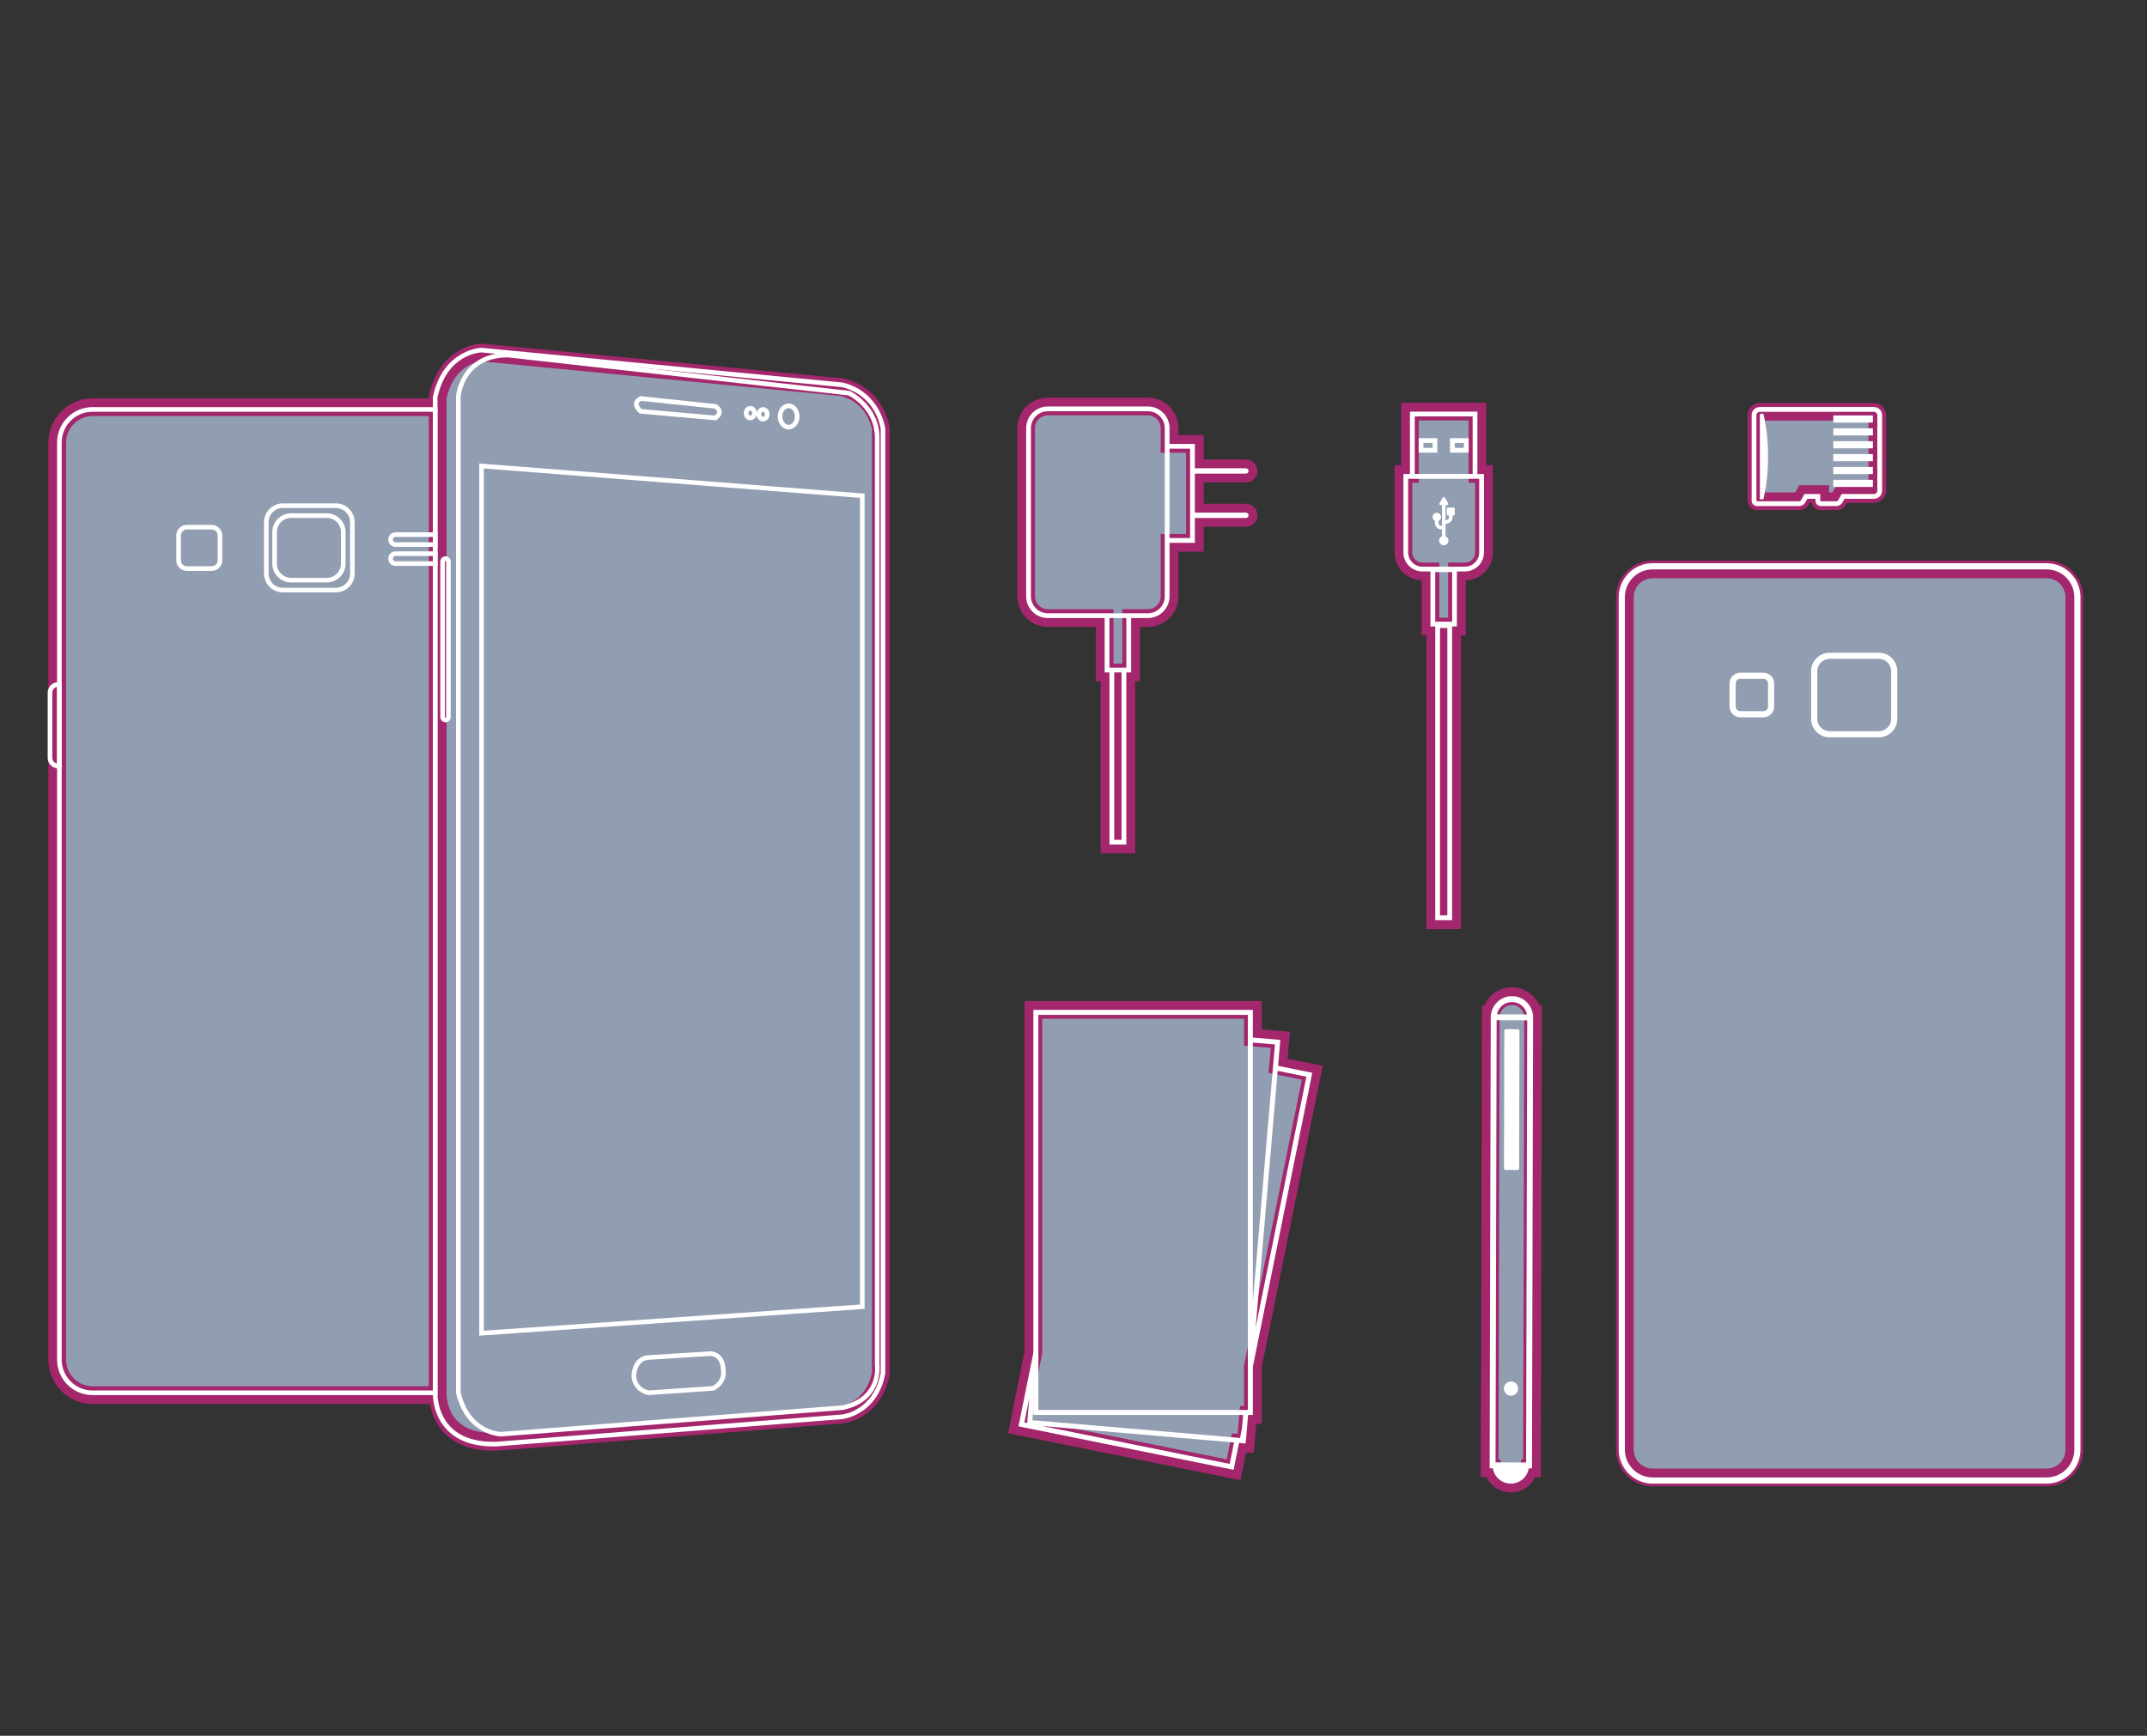 <?xml version="1.0" encoding="utf-8"?>
<!-- Generator: Adobe Illustrator 16.0.0, SVG Export Plug-In . SVG Version: 6.00 Build 0)  -->
<!DOCTYPE svg PUBLIC "-//W3C//DTD SVG 1.1//EN" "http://www.w3.org/Graphics/SVG/1.1/DTD/svg11.dtd">
<svg version="1.1" id="Capa_11" xmlns="http://www.w3.org/2000/svg" xmlns:xlink="http://www.w3.org/1999/xlink" x="0px" y="0px"
	 width="1091.289px" height="882.52px" viewBox="0 0 1091.289 882.52" style="enable-background:new 0 0 1091.289 882.52;"
	 xml:space="preserve">
<rect x="0" y="0" width="1091.289" height="882.52" fill="#333333" stroke="none"/>
<style type="text/css">
<![CDATA[
	.st0{
	fill:#919DB1;
	stroke:#A4266D; 
	stroke-width:9; 
	stroke-dasharray:1500;
	stroke-dashoffset:0;
	stroke-miterlimit:5;
	-webkit-animation: animacion 6s infinite 6s;
	-moz-animation: animacion 6s infinite 6s;
	animation: animacion 6s infinite 6s;	
	}

	@-webkit-keyframes animacion {
		from{
			stroke-dashoffset:1500;
		}
		to{
			stroke-dashoffset:0;
		}
	}

	@keyframes animacion {
		from{
			stroke-dashoffset:1500;
		}
		to{
			stroke-dashoffset:0;
		}
	}

	.st1{fill:#FFFFFF;}
	.st2{display:inline;}
	.st3{display:inline;fill:#A4266D;}
	.st4{display:none;}
]]>
</style>
<g id="Capa_19">
	<g id="ob7" fill="#CA8D3C" class="area" cursor="pointer" data-ref="7">
		<polygon class="st0" points="667.009,545.414 649.64,541.903 649.654,541.741 650.773,528.705 636.804,527.505 636.804,513.456 
			525.255,513.456 525.255,686.627 525.093,688.509 517.933,723.929 517.683,725.173 627.021,747.273 629.785,733.604 
			633.158,733.893 634.402,719.396 636.804,719.396 636.804,698.872 636.804,694.821 666.757,546.657 		"/>
		<path id="_x31__1_" class="st1" d="M667.007,545.429l-17.369-3.511l0.014-0.162l1.119-13.036l-13.969-1.198v-14.051H525.253
			v173.172l-0.162,1.883l-7.16,35.42l-0.25,1.244l109.338,22.1l2.764-13.669l3.373,0.289l1.246-14.496h2.4v-20.525v-4.051
			l29.953-148.164L667.007,545.429z M648.029,531.03l-0.877,10.22l-0.219,2.543l-10.131,117.995V541.745v-2.586v-9.093
			L648.029,531.03z M527.788,516.004h106.481v11.299v2.545v8.799v2.587v150.079v7.326v12.786v5.452h-1.104h-1.092h-1.492H527.788
			v-28.896v-1.228v-11.563v-18.065V516.004z M523.184,710.753l-1.093,12.739l-1.424-0.287L523.184,710.753z M625.039,744.303
			l-95.366-19.276l97.569,8.376L625.039,744.303z M630.289,731.119l-2.541-0.218l-102.99-8.842l0.496-5.788v3.142H630.07h1.787
			l-0.59,6.856L630.289,731.119z M638.203,675.132l11.217-130.672l14.602,2.952L638.203,675.132z"/>
	</g>
	<g id="ob6" fill="#CA8D3C" class="area" cursor="pointer" data-ref="6">
		<path class="st0" d="M779.14,515.759c-0.719-5.229-5.197-9.278-10.623-9.293c-0.943-0.002-1.883,0.119-2.791,0.359
			c-4.207,1.115-7.273,4.658-7.881,8.879h-0.109l-0.006,1.496l0,0v0.164l-0.561,227.646l-0.002,1.496l1.627,0.004
			c0.705,4.406,4.508,7.779,9.113,7.791s8.426-3.342,9.154-7.744l1.627,0.004l0.563-229.309l0.006-1.494L779.14,515.759
			L779.14,515.759z"/>
		<path class="st1" d="M779.14,515.759c-0.719-5.229-5.197-9.278-10.623-9.293c-0.943-0.002-1.883,0.119-2.791,0.359
			c-4.207,1.115-7.273,4.658-7.881,8.879h-0.109l-0.006,1.496l0,0v0.164l-0.561,227.646l-0.002,1.496l1.627,0.004
			c0.705,4.406,4.508,7.779,9.113,7.791s8.426-3.342,9.154-7.744l1.627,0.004l0.563-229.309l0.006-1.494L779.14,515.759
			L779.14,515.759z M766.492,509.718c0.656-0.174,1.336-0.262,2.02-0.26c3.771,0.01,6.918,2.719,7.609,6.291l-15.25-0.037
			C761.441,512.849,763.595,510.486,766.492,509.718z M775.705,743.56l-15.539-0.034l0.553-224.82l15.539,0.039L775.705,743.56z"/>
		<path class="st1" d="M765.343,594.876l5.916,0.016c0.492,0.002,0.896-0.399,0.898-0.893l0.17-69.844
			c0.002-0.492-0.4-0.896-0.893-0.896l-5.918-0.014c-0.49-0.002-0.895,0.397-0.895,0.891l-0.172,69.845
			C764.449,594.474,764.849,594.876,765.343,594.876z"/>
		<path class="st1" d="M768.019,709.625c2.002,0.006,3.631-1.615,3.637-3.615c0.004-2.006-1.613-3.631-3.619-3.637
			c-2.002-0.008-3.629,1.613-3.635,3.617C764.396,707.992,766.015,709.619,768.019,709.625z"/>
	</g>
	<g id="ob5" fill="#CA8D3C" class="area" cursor="pointer" data-ref="5">
		<path class="st0" d="M839.988,289.494c-7.766,0-14.082,6.317-14.082,14.081v433.513c0,7.764,6.316,14.082,14.082,14.082h200.271
			c7.766,0,14.082-6.318,14.082-14.082V303.575c0-7.764-6.316-14.081-14.082-14.081H839.988L839.988,289.494z"/>
		<path class="st1" d="M1040.261,754.298H839.988c-9.49,0-17.211-7.721-17.211-17.211V303.575c0-9.49,7.721-17.21,17.211-17.21
			h200.271c9.49,0,17.213,7.72,17.213,17.21v433.512C1057.472,746.578,1049.751,754.298,1040.261,754.298z M839.988,289.494
			c-7.766,0-14.082,6.317-14.082,14.082v433.512c0,7.764,6.316,14.082,14.082,14.082h200.271c7.766,0,14.082-6.318,14.082-14.082
			V303.575c0-7.764-6.316-14.082-14.082-14.082L839.988,289.494L839.988,289.494z"/>
		<path class="st1" d="M954.986,374.883h-25.033c-5.178,0-9.389-4.212-9.389-9.388v-24.252c0-5.176,4.211-9.387,9.389-9.387h25.033
			c5.176,0,9.387,4.211,9.387,9.387v24.252C964.373,370.671,960.162,374.883,954.986,374.883z M929.953,334.985
			c-3.451,0-6.26,2.808-6.26,6.258v24.252c0,3.45,2.809,6.259,6.26,6.259h25.033c3.449,0,6.258-2.809,6.258-6.259v-24.252
			c0-3.45-2.809-6.258-6.258-6.258H929.953z"/>
		<path class="st1" d="M896.312,364.712H884.58c-3.021,0-5.477-2.456-5.477-5.476v-11.734c0-3.02,2.455-5.476,5.477-5.476h11.732
			c3.021,0,5.479,2.456,5.479,5.476v11.734C901.789,362.256,899.332,364.712,896.312,364.712z M884.578,345.155
			c-1.293,0-2.346,1.053-2.346,2.347v11.734c0,1.294,1.053,2.348,2.346,2.348h11.734c1.295,0,2.348-1.054,2.348-2.348v-11.734
			c0-1.294-1.053-2.347-2.348-2.347H884.578z"/>
	</g>
	<g id="ob4" fill="#CA8D3C" class="area" cursor="pointer" data-ref="4">
		<path class="st0" d="M917.181,251.181h8.021v3.43c0,0.132,0.111,0.244,0.242,0.244h8.043c0.309,0,0.779-0.314,0.898-0.598
			l0.059-0.118l1.635-2.958h16.441c0.936,0,1.697-0.762,1.697-1.696V211.07c0-0.935-0.762-1.697-1.697-1.697H894.46
			c-0.936,0-1.697,0.762-1.697,1.697v43.541c0,0.132,0.111,0.244,0.242,0.244h21.582c0.313,0,0.783-0.314,0.902-0.6l0.057-0.116
			L917.181,251.181z"/>
		<path class="st1" d="M933.488,257.279h-8.043c-1.473,0-2.666-1.197-2.666-2.667v-1.005h-4.168l-0.914,1.658
			c-0.523,1.154-1.844,2.015-3.107,2.015h-21.582c-1.471,0-2.668-1.197-2.668-2.667V211.07c0-2.272,1.85-4.121,4.123-4.121h58.059
			c2.271,0,4.121,1.849,4.121,4.121v38.415c0,2.272-1.85,4.121-4.121,4.121h-15.012l-0.916,1.657
			C936.072,256.418,934.751,257.279,933.488,257.279z M917.181,251.182h8.021v3.429c0,0.132,0.111,0.244,0.242,0.244h8.043
			c0.311,0,0.779-0.313,0.9-0.598l0.057-0.118l1.635-2.958h16.441c0.938,0,1.697-0.762,1.697-1.697V211.07
			c0-0.935-0.762-1.697-1.697-1.697h-58.059c-0.938,0-1.697,0.762-1.697,1.697v43.541c0,0.132,0.109,0.244,0.242,0.244h21.582
			c0.311,0,0.781-0.313,0.902-0.599l0.057-0.116L917.181,251.182z"/>
		<path class="st1" d="M931.839,217.766v3.636h20.119v-3.636H931.839z M931.839,224.312v3.636h20.119v-3.636H931.839z
			 M931.839,211.221v3.635h20.119v-3.635H931.839z M951.958,243.946h-20.119v3.636h20.119V243.946z M931.839,237.401v3.635h20.119
			v-3.635H931.839z M931.839,230.855v3.637h20.119v-3.637H931.839z"/>
		<path class="st1" d="M896.285,253.884c1.512-6.169,2.398-13.672,2.398-21.771c0-8.099-0.889-15.6-2.398-21.771h-1.039
			c-0.396,0-0.729,0.333-0.729,0.728v42.814H896.285z"/>
	</g>
	<g id="ob3" fill="#CA8D3C" class="area" cursor="pointer" data-ref="3">
		<path class="st0" d="M750.958,240.998v-31.71h-34.285v31.71h-3.328v39.888c0,0.338,0.018,0.674,0.051,0.996
			c0.227,2.193,1.213,4.264,2.777,5.828c1.197,1.199,2.693,2.063,4.324,2.5c0.813,0.217,1.654,0.327,2.5,0.327h4.09v27.98h2.445
			v149.325h8.564V318.517h2.447v-27.98h4.09c0.771,0,1.545-0.092,2.297-0.274c1.713-0.419,3.277-1.301,4.525-2.549
			c1.566-1.565,2.555-3.636,2.779-5.832c0.031-0.333,0.051-0.669,0.051-0.997v-39.887H750.958z"/>
		<path class="st1" d="M750.941,241.003v-31.71h-34.285v31.71h-3.326v39.888c0,0.338,0.016,0.674,0.049,0.995
			c0.227,2.194,1.213,4.264,2.779,5.829c1.195,1.199,2.691,2.063,4.322,2.499c0.814,0.218,1.654,0.328,2.5,0.328h4.09v27.98h2.445
			v149.324h8.564V318.523h2.447v-27.98h4.092c0.77,0,1.543-0.092,2.295-0.274c1.713-0.419,3.277-1.302,4.527-2.55
			c1.564-1.565,2.553-3.635,2.777-5.831c0.033-0.333,0.051-0.669,0.051-0.998v-39.887H750.941L750.941,241.003z M719.082,211.717
			h29.436v29.229h-29.436V211.717z M735.658,465.422h-3.717V319.306h3.717V465.422z M738.103,316.098h-8.609v-25.234h8.609V316.098z
			 M751.847,280.89c0,0.248-0.014,0.501-0.039,0.752c-0.168,1.641-0.906,3.189-2.08,4.362c-0.938,0.935-2.107,1.596-3.387,1.909
			c-0.563,0.137-1.143,0.206-1.723,0.206H722.98c-0.633,0-1.266-0.082-1.875-0.245c-1.219-0.327-2.338-0.974-3.234-1.873
			c-1.174-1.172-1.912-2.721-2.08-4.364c-0.025-0.241-0.037-0.492-0.037-0.746v-37.465h36.094V280.89z"/>
		<path class="st1" d="M729.396,264.843v1.183c0,1.705,1.387,3.092,3.094,3.092c0.254,0,0.461,0.208,0.461,0.461v3.079
			c-0.863,0.356-1.475,1.209-1.475,2.199c0,1.313,1.068,2.378,2.381,2.378c1.311,0,2.379-1.065,2.379-2.378
			c0-0.99-0.609-1.843-1.475-2.199v-6.024c0-0.255,0.207-0.46,0.461-0.46c1.707,0,3.094-1.389,3.094-3.095v-0.968h0.455
			c0.377,0,0.68-0.305,0.68-0.68v-2.72c0-0.374-0.303-0.68-0.68-0.68h-2.721c-0.375,0-0.678,0.306-0.678,0.68v2.72
			c0,0.375,0.303,0.68,0.678,0.68h0.453v0.968c0,0.706-0.572,1.281-1.281,1.281c-0.156,0-0.311,0.016-0.461,0.047v-7.557h0.684
			c0.377,0,0.68-0.304,0.68-0.68c0-0.14-0.043-0.271-0.115-0.379l-1.563-2.708c-0.121-0.21-0.346-0.34-0.588-0.34
			s-0.469,0.13-0.592,0.34l-1.586,2.748c-0.119,0.21-0.119,0.469,0,0.679c0.123,0.21,0.348,0.34,0.592,0.34h0.678v10.502
			c-0.148-0.031-0.303-0.046-0.459-0.046c-0.707,0-1.281-0.575-1.281-1.28v-1.183c0.734-0.344,1.246-1.089,1.246-1.953
			c0-1.187-0.967-2.152-2.154-2.152c-1.186,0-2.152,0.966-2.152,2.152C728.146,263.754,728.66,264.499,729.396,264.843z"/>
		<path class="st1" d="M737.015,230.133h9.496v-7.354h-9.496V230.133z M739.437,225.204h4.65v2.506h-4.65V225.204z"/>
		<path class="st1" d="M721.085,230.133h9.498v-7.354h-9.498V230.133z M723.511,225.204h4.648v2.506h-4.648V225.204z"/>
	</g>
	<g id="ob2" fill="#CA8D3C" class="area" cursor="pointer" data-ref="2">
		<path class="st0" d="M633.265,260.638h-25.934v-19.835h25.934c0.748,0,1.357-0.609,1.357-1.36c0-0.749-0.609-1.357-1.357-1.357
			h-25.934v-12.384h-12.875v-8.034c0-6.064-4.934-10.999-10.996-10.999h-50.876c-6.064,0-10.998,4.934-10.998,10.999v85.567
			c0,6.064,4.934,10.997,10.998,10.997h28.892v27.658h2.447v87.478h8.564V341.89h2.447v-27.66h8.525
			c6.063,0,10.996-4.933,10.996-10.997v-27.252h12.875v-12.626h25.934c0.748,0,1.357-0.609,1.357-1.358
			S634.013,260.638,633.265,260.638z"/>
		<path id="_x31_" class="st1" d="M633.265,260.637h-25.934v-19.835h25.934c0.748,0,1.357-0.609,1.357-1.36
			c0-0.749-0.609-1.357-1.357-1.357h-25.934V225.7h-12.875v-8.034c0-6.064-4.934-10.999-10.996-10.999h-50.876
			c-6.064,0-10.998,4.934-10.998,10.999v85.567c0,6.064,4.935,10.997,10.998,10.997h28.892v27.658h2.447v87.479h8.566v-87.479h2.445
			V314.23h8.525c6.063,0,10.996-4.933,10.996-10.997v-27.252h12.875v-12.626h25.934c0.748,0,1.357-0.609,1.357-1.358
			C634.625,261.247,634.013,260.637,633.265,260.637z M570.064,426.941h-3.717v-85.053h3.717V426.941z M572.511,339.463h-0.021
			h-8.566h-0.021V314.23h8.609V339.463z M592.035,303.233c0,4.728-3.848,8.573-8.574,8.573h-8.525h-13.457h-28.893
			c-4.728,0-8.573-3.846-8.573-8.573v-85.567c0-4.728,3.847-8.575,8.573-8.575h50.875c4.727,0,8.574,3.847,8.574,8.575v8.034v50.281
			V303.233L592.035,303.233z M604.908,273.558h-10.451v-45.433h10.451V273.558z"/>
	</g>
	<g id="ob1" fill="#CA8D3C" class="area" cursor="pointer" data-ref="1">
		<g>
			<path class="st0" d="M222.449,202.138v506.021c-0.006,0.151-0.357,9.994,6.522,17.186c4.917,5.141,12.309,7.746,21.968,7.746
				c0.473,0,0.953-0.007,1.44-0.019l175.806-13.881c0.615-0.07,15.927-2.009,19.535-21.101V218.075
				c-0.174-1.302-2.608-16.906-19.643-21.213L244.8,179.207C243.469,179.261,227.17,180.387,222.449,202.138z"/>
			<path class="st0" d="M222.449,709.333H47.091c-9.927,0-18.003-8.076-18.003-18.004V225.027c0-9.927,8.076-18.003,18.003-18.003
				h175.358V709.333z"/>
		</g>
		<path class="st1" d="M254.896,730.339h-0.046c-0.177,0-17.814-0.251-23.019-21.937l-0.033-0.273V201.516l0.004-0.046
			c0.018-0.227,0.484-5.614,3.968-11.057c3.229-5.045,9.744-11.06,22.446-11.06l0.13,0.007l173.536,19.375l0.176,0.083
			c0.15,0.07,14.979,7.24,14.979,23.781v471.157c0.163,1.475,1.632,18.879-18.605,23.097l-0.148,0.021L254.896,730.339z
			 M234.146,707.99c4.721,19.389,19.576,19.984,20.666,20.003l173.216-13.454c18.762-3.95,16.77-19.874,16.675-20.551l-0.011-0.163
			V222.6c0-14.294-11.832-20.753-13.466-21.576L258.151,181.7c-21.799,0.037-23.887,18.623-24.005,19.915V707.99z"/>
		<path class="st1" d="M243.579,679.095V235.636l195.886,15.33v414.502l-1.092,0.076L243.579,679.095z M245.926,238.174v438.405
			l191.192-13.3V253.136L245.926,238.174z"/>
		<path class="st1" d="M329.688,709.309l-0.132-0.021c-2.74-0.438-8.059-2.985-8.558-9.483l-0.003-0.085
			c-0.017-3.519,1.777-10.284,8.674-10.713l31.759-1.968l0.063,0.003c0.071,0.003,7.218,0.433,7.291,9.45
			c0.503,2.309-0.049,7.251-5.646,10.414l-0.231,0.131l-0.266,0.018L329.688,709.309z M323.342,699.671
			c0.476,5.842,5.586,7.104,6.465,7.277l32.4-2.216c5.294-3.134,4.305-7.636,4.26-7.827l-0.033-0.277
			c0-6.552-4.43-7.185-5.004-7.237l-31.615,1.959C323.58,691.735,323.35,698.992,323.342,699.671z"/>
		<path class="st1" d="M250.855,735.408c-10.339,0-18.308-2.857-23.685-8.493c-7.571-7.934-7.172-18.398-7.151-18.84l-0.001-506.215
			l0.026-0.122c5.184-24.188,24.488-24.905,24.682-24.909l0.07-0.001l0.069,0.006l183.528,17.679l0.084,0.021
			c19.077,4.769,21.476,23.114,21.497,23.299l0.009,0.139V698.28l-0.021,0.105c-3.9,20.951-21.466,23.093-21.643,23.111
			l-175.901,13.888C251.849,735.402,251.348,735.408,250.855,735.408z M222.365,202.109V708.13
			c-0.006,0.152-0.357,9.994,6.522,17.187c4.917,5.14,12.309,7.745,21.968,7.745c0.473,0,0.953-0.007,1.44-0.019l175.806-13.881
			c0.615-0.07,15.926-2.008,19.535-21.1V218.046c-0.174-1.302-2.608-16.907-19.642-21.213l-183.278-17.655
			C243.384,179.232,227.086,180.357,222.365,202.109z"/>
		<path class="st1" d="M363.945,213.71l-38.643-3.435l-0.27-0.205c-0.313-0.238-3.047-2.396-2.782-4.998
			c0.147-1.453,1.151-2.636,2.985-3.516l0.3-0.144l38.431,4.056l0.205,0.112c0.257,0.141,2.518,1.436,2.661,3.678
			c0.097,1.489-0.755,2.899-2.532,4.191L363.945,213.71z M326.207,208l37.053,3.293c0.647-0.524,1.275-1.211,1.232-1.881
			c-0.046-0.72-0.85-1.382-1.267-1.661l-37.26-3.933c-0.646,0.35-1.315,0.859-1.38,1.492
			C324.494,206.225,325.518,207.397,326.207,208z"/>
		<path class="st1" d="M226.452,367.245c-1.459,0-2.646-1.187-2.646-2.646V285.5c0-1.459,1.187-2.646,2.646-2.646
			s2.646,1.188,2.646,2.646v79.098C229.098,366.058,227.911,367.245,226.452,367.245z M226.452,285.201
			c-0.165,0-0.299,0.134-0.299,0.299v79.098c0,0.165,0.134,0.3,0.299,0.3s0.299-0.135,0.299-0.3V285.5
			C226.751,285.335,226.617,285.201,226.452,285.201z"/>
		<path class="st1" d="M381.354,213.676c-1.824,0-3.311-1.635-3.311-3.646c0-2.011,1.485-3.646,3.311-3.646
			c1.826,0,3.312,1.635,3.312,3.646C384.665,212.041,383.179,213.676,381.354,213.676z M381.354,208.732
			c-0.521,0-0.963,0.595-0.963,1.298c0,0.703,0.441,1.299,0.963,1.299c0.522,0,0.965-0.595,0.965-1.299
			C382.318,209.326,381.876,208.732,381.354,208.732z"/>
		<path class="st1" d="M387.855,214.285c-1.825,0-3.311-1.635-3.311-3.646c0-2.01,1.485-3.645,3.311-3.645
			c1.824,0,3.311,1.635,3.311,3.645C391.166,212.649,389.681,214.285,387.855,214.285z M387.855,209.341
			c-0.522,0-0.964,0.595-0.964,1.298c0,0.704,0.441,1.298,0.964,1.298c0.521,0,0.964-0.595,0.964-1.298
			C388.819,209.936,388.378,209.341,387.855,209.341z"/>
		<path class="st1" d="M400.847,218.35c-3.054,0-5.539-2.957-5.539-6.59c0-3.633,2.485-6.591,5.539-6.591
			c3.055,0,5.538,2.957,5.538,6.591C406.385,215.394,403.9,218.35,400.847,218.35z M400.847,207.516
			c-1.761,0-3.191,1.904-3.191,4.244c0,2.34,1.431,4.244,3.191,4.244s3.191-1.904,3.191-4.244
			C404.038,209.42,402.606,207.516,400.847,207.516z"/>
		<path class="st1" d="M222.365,709.303H47.007c-9.927,0-18.002-8.076-18.002-18.004V224.998c0-9.927,8.075-18.003,18.002-18.003
			h175.358V709.303z M47.007,209.341c-8.633,0-15.656,7.024-15.656,15.657V691.3c0,8.633,7.023,15.656,15.656,15.656h173.011
			V209.341H47.007z"/>
		<path class="st1" d="M170.703,301.189h-26.927c-5.287,0-9.587-4.302-9.587-9.588v-26.086c0-5.287,4.301-9.587,9.587-9.587h26.927
			c5.287,0,9.588,4.301,9.588,9.587v26.086C180.292,296.887,175.99,301.189,170.703,301.189z M143.776,258.274
			c-3.992,0-7.241,3.249-7.241,7.241v26.086c0,3.993,3.249,7.241,7.241,7.241h26.927c3.993,0,7.242-3.249,7.242-7.241v-26.086
			c0-3.992-3.249-7.241-7.242-7.241H143.776z"/>
		<path class="st1" d="M166.075,296.14h-18.092c-5.287,0-9.588-4.302-9.588-9.589v-15.988c0-5.287,4.301-9.588,9.588-9.588h18.092
			c5.287,0,9.588,4.301,9.588,9.588v15.988C175.664,291.838,171.362,296.14,166.075,296.14z M147.983,263.322
			c-3.993,0-7.241,3.249-7.241,7.241v15.988c0,3.993,3.248,7.242,7.241,7.242h18.092c3.993,0,7.241-3.249,7.241-7.242v-15.988
			c0-3.993-3.248-7.241-7.241-7.241H147.983z"/>
		<path class="st1" d="M107.593,290.25H94.971c-2.967,0-5.38-2.414-5.38-5.38v-12.623c0-2.967,2.414-5.381,5.38-5.381h12.623
			c2.967,0,5.381,2.414,5.381,5.381v12.623C112.974,287.835,110.56,290.25,107.593,290.25z M94.971,269.212
			c-1.673,0-3.034,1.361-3.034,3.034v12.623c0,1.672,1.361,3.034,3.034,3.034h12.623c1.673,0,3.034-1.361,3.034-3.034v-12.623
			c0-1.673-1.361-3.034-3.034-3.034H94.971z"/>
		<path class="st1" d="M222.358,278.048h-21.316c-2.039,0-3.698-1.659-3.698-3.698s1.659-3.697,3.698-3.697h21.316V278.048z
			 M201.042,273c-0.745,0-1.351,0.606-1.351,1.351s0.606,1.351,1.351,1.351h18.969V273H201.042z"/>
		<path class="st1" d="M222.358,287.725h-21.316c-2.039,0-3.698-1.659-3.698-3.698s1.659-3.698,3.698-3.698h21.316V287.725z
			 M201.042,282.676c-0.745,0-1.351,0.606-1.351,1.351c0,0.745,0.606,1.351,1.351,1.351h18.969v-2.702H201.042L201.042,282.676z"/>
		<path class="st1" d="M31.351,390.666h-1.734c-2.967,0-5.381-2.413-5.381-5.381v-33.098c0-2.968,2.414-5.381,5.381-5.381h1.734
			V390.666z M29.004,349.214c-1.381,0.284-2.422,1.509-2.422,2.973v33.098c0,1.463,1.041,2.688,2.422,2.972V349.214z"/>
	</g>
</g>
<g id="Capa_18" class="st4">
	<path class="st3" d="M502.913,789.927c0-2.762,2.238-5,5-5h53.862l16.33-10.868l15.645,10.868h54.547c2.762,0,5,2.238,5,5V848
		c0,2.762-2.238,5-5,5H507.913c-2.762,0-5-2.238-5-5V789.927z"/>
	<g class="st2">
		<path class="st1" d="M519.749,813.488l-3.609-11.763h-0.092c0.13,2.395,0.195,3.989,0.195,4.789v6.974h-2.84v-14.991h4.327
			l3.548,11.464h0.062l3.764-11.464h4.326v14.991h-2.963v-7.097c0-0.335,0.005-0.721,0.017-1.157
			c0.01-0.438,0.056-1.601,0.138-3.486h-0.092l-3.866,11.74H519.749L519.749,813.488z"/>
		<path class="st1" d="M540.236,813.488l-0.605-1.56h-0.082c-0.525,0.663-1.067,1.123-1.625,1.379
			c-0.557,0.258-1.283,0.386-2.179,0.386c-1.101,0-1.967-0.314-2.6-0.943c-0.634-0.629-0.948-1.524-0.948-2.688
			c0-1.217,0.426-2.113,1.275-2.69c0.853-0.578,2.136-0.897,3.852-0.959l1.989-0.063v-0.502c0-1.161-0.596-1.743-1.784-1.743
			c-0.916,0-1.993,0.276-3.23,0.83l-1.036-2.111c1.319-0.69,2.782-1.035,4.39-1.035c1.538,0,2.717,0.335,3.538,1.004
			c0.819,0.671,1.229,1.689,1.229,3.057v7.64L540.236,813.488L540.236,813.488z M539.313,808.176l-1.21,0.041
			c-0.908,0.027-1.586,0.191-2.029,0.492c-0.444,0.301-0.667,0.759-0.667,1.374c0,0.882,0.506,1.322,1.518,1.322
			c0.725,0,1.304-0.208,1.738-0.625c0.434-0.417,0.65-0.972,0.65-1.661V808.176L539.313,808.176z"/>
		<path class="st1" d="M556.222,813.488h-3.127v-6.695c0-0.827-0.146-1.448-0.441-1.861c-0.293-0.414-0.762-0.621-1.404-0.621
			c-0.875,0-1.508,0.293-1.898,0.877c-0.389,0.586-0.584,1.555-0.584,2.907v5.395h-3.126v-11.464h2.39l0.42,1.466h0.174
			c0.348-0.554,0.828-0.973,1.439-1.256s1.309-0.427,2.088-0.427c1.332,0,2.344,0.361,3.033,1.082
			c0.691,0.723,1.037,1.764,1.037,3.123V813.488L556.222,813.488z"/>
		<path class="st1" d="M567.562,813.488l-0.42-1.467h-0.164c-0.334,0.532-0.809,0.944-1.424,1.235
			c-0.615,0.29-1.316,0.437-2.102,0.437c-1.348,0-2.363-0.36-3.045-1.082c-0.686-0.722-1.025-1.758-1.025-3.111v-7.476h3.127v6.695
			c0,0.827,0.146,1.447,0.441,1.86c0.293,0.414,0.762,0.62,1.404,0.62c0.875,0,1.508-0.292,1.896-0.876
			c0.391-0.585,0.584-1.555,0.584-2.907v-5.394h3.127v11.464L567.562,813.488L567.562,813.488z"/>
		<path class="st1" d="M580.525,813.488l-0.605-1.56h-0.082c-0.527,0.663-1.068,1.123-1.625,1.379
			c-0.557,0.258-1.283,0.386-2.18,0.386c-1.102,0-1.967-0.314-2.6-0.943s-0.947-1.524-0.947-2.688c0-1.217,0.426-2.113,1.275-2.69
			c0.852-0.578,2.135-0.897,3.852-0.959l1.988-0.063v-0.502c0-1.161-0.596-1.743-1.783-1.743c-0.916,0-1.994,0.276-3.23,0.83
			l-1.037-2.111c1.32-0.69,2.783-1.035,4.391-1.035c1.537,0,2.717,0.335,3.537,1.004c0.82,0.671,1.23,1.689,1.23,3.057v7.64
			L580.525,813.488L580.525,813.488z M579.601,808.176l-1.211,0.041c-0.908,0.027-1.586,0.191-2.029,0.492s-0.666,0.759-0.666,1.374
			c0,0.882,0.506,1.322,1.518,1.322c0.725,0,1.303-0.208,1.738-0.625c0.434-0.417,0.65-0.972,0.65-1.661V808.176L579.601,808.176z"
			/>
		<path class="st1" d="M589.054,813.488h-3.127v-15.955h3.127V813.488z"/>
		<path class="st1" d="M597.525,813.693c-1.846,0-3.287-0.51-4.326-1.527s-1.561-2.461-1.561-4.328c0-1.92,0.48-3.405,1.441-4.455
			c0.959-1.049,2.289-1.574,3.982-1.574c1.621,0,2.883,0.463,3.785,1.386s1.354,2.197,1.354,3.823v1.519h-7.393
			c0.033,0.89,0.297,1.583,0.789,2.082c0.494,0.499,1.184,0.748,2.072,0.748c0.689,0,1.342-0.071,1.957-0.215
			c0.615-0.145,1.258-0.372,1.928-0.688v2.42c-0.547,0.274-1.131,0.479-1.752,0.61C599.179,813.626,598.419,813.693,597.525,813.693
			z M597.083,804.034c-0.662,0-1.182,0.21-1.559,0.631c-0.375,0.42-0.592,1.017-0.646,1.789h4.389
			c-0.014-0.772-0.215-1.369-0.604-1.789C598.273,804.244,597.748,804.034,597.083,804.034z"/>
		<path class="st1" d="M612.742,810.083c0,1.176-0.408,2.071-1.227,2.687c-0.816,0.616-2.039,0.924-3.666,0.924
			c-0.834,0-1.545-0.058-2.133-0.169c-0.588-0.113-1.137-0.278-1.65-0.497v-2.584c0.58,0.272,1.234,0.502,1.965,0.687
			c0.727,0.186,1.369,0.276,1.922,0.276c1.135,0,1.701-0.328,1.701-0.984c0-0.246-0.074-0.445-0.227-0.6
			c-0.148-0.153-0.41-0.328-0.777-0.522c-0.369-0.194-0.861-0.422-1.479-0.683c-0.881-0.369-1.529-0.71-1.943-1.025
			c-0.412-0.313-0.715-0.675-0.9-1.081c-0.189-0.406-0.283-0.906-0.283-1.503c0-1.018,0.396-1.806,1.186-2.362
			c0.789-0.558,1.908-0.837,3.357-0.837c1.381,0,2.725,0.303,4.031,0.902l-0.943,2.256c-0.574-0.246-1.111-0.447-1.609-0.604
			c-0.5-0.157-1.01-0.235-1.529-0.235c-0.922,0-1.383,0.249-1.383,0.748c0,0.28,0.148,0.523,0.445,0.729
			c0.299,0.205,0.949,0.509,1.953,0.911c0.896,0.362,1.553,0.701,1.971,1.017c0.416,0.314,0.725,0.676,0.922,1.086
			S612.742,809.516,612.742,810.083z"/>
		<path class="st1" d="M624.267,813.693c-1.348,0-2.404-0.523-3.174-1.568c-0.77-1.047-1.152-2.495-1.152-4.348
			c0-1.881,0.391-3.346,1.174-4.396c0.783-1.049,1.859-1.574,3.234-1.574c1.441,0,2.543,0.563,3.303,1.683h0.102
			c-0.156-0.854-0.236-1.616-0.236-2.286v-3.671h3.139v15.955h-2.398l-0.605-1.486h-0.133
			C626.806,813.128,625.722,813.693,624.267,813.693z M625.365,811.201c0.799,0,1.385-0.231,1.758-0.697
			c0.373-0.464,0.576-1.254,0.609-2.368v-0.339c0-1.229-0.189-2.111-0.568-2.645s-0.996-0.802-1.852-0.802
			c-0.697,0-1.238,0.296-1.625,0.889c-0.387,0.591-0.58,1.45-0.58,2.579c0,1.127,0.195,1.974,0.584,2.536
			C624.083,810.919,624.64,811.201,625.365,811.201z"/>
		<path class="st1" d="M639.115,813.693c-1.846,0-3.287-0.51-4.326-1.527s-1.561-2.461-1.561-4.328c0-1.92,0.48-3.405,1.441-4.455
			c0.959-1.049,2.289-1.574,3.984-1.574c1.619,0,2.881,0.463,3.783,1.386s1.354,2.197,1.354,3.823v1.519h-7.393
			c0.033,0.89,0.297,1.583,0.789,2.082c0.494,0.499,1.184,0.748,2.072,0.748c0.689,0,1.342-0.071,1.957-0.215
			c0.615-0.145,1.258-0.372,1.928-0.688v2.42c-0.547,0.274-1.131,0.479-1.752,0.61C640.769,813.626,640.009,813.693,639.115,813.693
			z M638.673,804.034c-0.662,0-1.182,0.21-1.559,0.631c-0.375,0.42-0.59,1.017-0.646,1.789h4.391
			c-0.016-0.772-0.217-1.369-0.605-1.789C639.863,804.244,639.337,804.034,638.673,804.034z"/>
		<path class="st1" d="M540.042,826.127c-1.196,0-2.123,0.449-2.779,1.348c-0.655,0.899-0.983,2.152-0.983,3.759
			c0,3.344,1.254,5.015,3.763,5.015c1.053,0,2.328-0.263,3.825-0.79v2.666c-1.23,0.514-2.604,0.771-4.122,0.771
			c-2.181,0-3.849-0.661-5.004-1.984c-1.155-1.322-1.733-3.221-1.733-5.695c0-1.559,0.284-2.925,0.852-4.097
			c0.566-1.173,1.382-2.071,2.444-2.697c1.063-0.625,2.31-0.938,3.738-0.938c1.456,0,2.919,0.353,4.389,1.057l-1.024,2.584
			c-0.562-0.267-1.125-0.499-1.692-0.697C541.146,826.229,540.588,826.127,540.042,826.127z"/>
		<path class="st1" d="M557.226,832.936c0,1.865-0.49,3.325-1.477,4.379c-0.984,1.053-2.355,1.578-4.111,1.578
			c-1.102,0-2.07-0.24-2.912-0.723s-1.486-1.174-1.938-2.076c-0.451-0.901-0.677-1.955-0.677-3.158c0-1.873,0.488-3.328,1.466-4.369
			c0.977-1.037,2.352-1.559,4.121-1.559c1.102,0,2.07,0.24,2.912,0.719c0.842,0.479,1.486,1.165,1.938,2.062
			C557,830.684,557.226,831.733,557.226,832.936z M549.3,832.936c0,1.136,0.188,1.992,0.561,2.573
			c0.371,0.581,0.979,0.872,1.818,0.872c0.834,0,1.436-0.289,1.801-0.867c0.365-0.577,0.549-1.437,0.549-2.578
			c0-1.135-0.186-1.985-0.555-2.554c-0.369-0.567-0.975-0.851-1.814-0.851c-0.834,0-1.438,0.28-1.805,0.846
			C549.486,830.941,549.3,831.794,549.3,832.936z"/>
		<path class="st1" d="M570.392,838.688h-3.127v-6.694c0-0.827-0.146-1.448-0.439-1.861c-0.295-0.414-0.764-0.621-1.406-0.621
			c-0.875,0-1.506,0.293-1.896,0.877c-0.391,0.585-0.584,1.555-0.584,2.907v5.395h-3.127v-11.465h2.389l0.42,1.467h0.174
			c0.35-0.554,0.83-0.973,1.441-1.257c0.611-0.282,1.307-0.426,2.086-0.426c1.334,0,2.346,0.361,3.035,1.082
			c0.689,0.722,1.035,1.763,1.035,3.123V838.688L570.392,838.688z"/>
		<path class="st1" d="M581.611,835.284c0,1.176-0.408,2.071-1.227,2.687c-0.816,0.616-2.039,0.923-3.666,0.923
			c-0.834,0-1.545-0.057-2.133-0.169s-1.137-0.277-1.65-0.497v-2.584c0.58,0.273,1.234,0.503,1.965,0.688
			c0.727,0.185,1.367,0.276,1.922,0.276c1.135,0,1.701-0.328,1.701-0.984c0-0.246-0.074-0.445-0.227-0.6
			c-0.15-0.153-0.41-0.328-0.779-0.522c-0.367-0.195-0.859-0.422-1.477-0.683c-0.881-0.369-1.529-0.71-1.943-1.025
			c-0.414-0.313-0.715-0.675-0.9-1.081c-0.189-0.407-0.283-0.907-0.283-1.503c0-1.018,0.395-1.806,1.186-2.363
			c0.789-0.557,1.908-0.836,3.357-0.836c1.381,0,2.725,0.303,4.031,0.902l-0.943,2.256c-0.574-0.246-1.111-0.447-1.611-0.604
			c-0.498-0.157-1.008-0.235-1.527-0.235c-0.922,0-1.383,0.249-1.383,0.748c0,0.28,0.148,0.522,0.445,0.729
			c0.297,0.205,0.949,0.51,1.953,0.912c0.896,0.362,1.553,0.701,1.969,1.017c0.418,0.314,0.727,0.676,0.924,1.086
			S581.611,834.716,581.611,835.284z"/>
		<path class="st1" d="M592.171,838.688l-0.42-1.467h-0.164c-0.334,0.533-0.809,0.945-1.424,1.236
			c-0.615,0.29-1.316,0.436-2.104,0.436c-1.346,0-2.361-0.359-3.045-1.082c-0.684-0.721-1.023-1.758-1.023-3.11v-7.477h3.127v6.696
			c0,0.827,0.146,1.447,0.439,1.86c0.295,0.414,0.764,0.62,1.406,0.62c0.875,0,1.506-0.292,1.896-0.876
			c0.391-0.585,0.584-1.555,0.584-2.907v-5.395h3.127v11.465H592.171L592.171,838.688z"/>
		<path class="st1" d="M600.98,838.688h-3.127v-15.954h3.127V838.688z"/>
		<path class="st1" d="M609.091,836.401c0.547,0,1.203-0.119,1.969-0.358v2.327c-0.779,0.35-1.736,0.522-2.871,0.522
			c-1.25,0-2.162-0.315-2.732-0.947c-0.572-0.633-0.857-1.581-0.857-2.847v-5.525h-1.496v-1.323l1.723-1.046l0.902-2.42h2v2.439
			h3.209v2.35h-3.209v5.525c0,0.444,0.125,0.772,0.373,0.984C608.351,836.295,608.681,836.401,609.091,836.401z"/>
		<path class="st1" d="M620.658,838.688l-0.605-1.559h-0.082c-0.525,0.663-1.066,1.123-1.625,1.379
			c-0.557,0.257-1.281,0.385-2.178,0.385c-1.102,0-1.967-0.313-2.6-0.942c-0.635-0.629-0.949-1.524-0.949-2.688
			c0-1.217,0.426-2.113,1.277-2.69c0.852-0.578,2.135-0.897,3.85-0.959l1.99-0.063v-0.502c0-1.162-0.596-1.744-1.785-1.744
			c-0.916,0-1.992,0.277-3.23,0.831l-1.035-2.111c1.318-0.69,2.781-1.035,4.389-1.035c1.539,0,2.717,0.335,3.539,1.004
			c0.818,0.671,1.229,1.688,1.229,3.057v7.64h-2.184V838.688z M619.736,833.376l-1.211,0.041c-0.908,0.027-1.586,0.191-2.029,0.492
			c-0.445,0.301-0.668,0.759-0.668,1.374c0,0.882,0.506,1.322,1.518,1.322c0.727,0,1.305-0.208,1.738-0.625s0.652-0.972,0.652-1.661
			V833.376L619.736,833.376z"/>
	</g>
</g>
<g id="Capa_17" class="st4">
	<path class="st3" d="M878.507,789.927c0-2.762,2.238-5,5-5h43.855l16.332-10.868l15.643,10.868h44.541c2.762,0,5,2.238,5,5v34.058
		c0,2.762-2.238,5-5,5H883.507c-2.762,0-5-2.238-5-5V789.927z"/>
	<g class="st2">
		<path class="st1" d="M910.941,800.927c-1.197,0-2.123,0.449-2.779,1.349c-0.656,0.898-0.984,2.151-0.984,3.758
			c0,3.344,1.254,5.015,3.766,5.015c1.053,0,2.326-0.263,3.822-0.79v2.666c-1.229,0.515-2.604,0.771-4.121,0.771
			c-2.182,0-3.85-0.661-5.004-1.984c-1.156-1.322-1.732-3.221-1.732-5.695c0-1.559,0.283-2.925,0.852-4.097
			c0.566-1.173,1.383-2.071,2.445-2.697c1.063-0.625,2.309-0.938,3.736-0.938c1.455,0,2.92,0.353,4.391,1.057l-1.025,2.584
			c-0.561-0.267-1.125-0.499-1.691-0.697C912.046,801.029,911.488,800.927,910.941,800.927z"/>
		<path class="st1" d="M924.988,813.488l-0.604-1.56h-0.082c-0.525,0.663-1.068,1.123-1.627,1.379
			c-0.557,0.258-1.283,0.386-2.178,0.386c-1.102,0-1.967-0.314-2.6-0.943s-0.949-1.524-0.949-2.688c0-1.217,0.426-2.113,1.277-2.69
			c0.852-0.578,2.135-0.897,3.85-0.959l1.99-0.063v-0.502c0-1.161-0.596-1.743-1.785-1.743c-0.916,0-1.992,0.276-3.229,0.83
			l-1.037-2.111c1.32-0.69,2.783-1.035,4.391-1.035c1.539,0,2.717,0.335,3.537,1.004c0.82,0.671,1.23,1.689,1.23,3.057v7.64
			L924.988,813.488L924.988,813.488z M924.066,808.176l-1.211,0.041c-0.908,0.027-1.586,0.191-2.029,0.492
			c-0.445,0.301-0.666,0.759-0.666,1.374c0,0.882,0.506,1.322,1.518,1.322c0.725,0,1.305-0.208,1.736-0.625
			c0.436-0.417,0.652-0.972,0.652-1.661V808.176z"/>
		<path class="st1" d="M936.791,801.808c0.424,0,0.775,0.031,1.057,0.094l-0.234,2.933c-0.254-0.068-0.563-0.104-0.924-0.104
			c-0.998,0-1.775,0.258-2.332,0.77c-0.559,0.514-0.838,1.229-0.838,2.154v5.834h-3.127v-11.465h2.369l0.461,1.929h0.154
			c0.355-0.644,0.836-1.16,1.441-1.555C935.421,802.005,936.08,801.808,936.791,801.808z"/>
		<path class="st1" d="M944.583,813.693c-3.568,0-5.354-1.959-5.354-5.875c0-1.949,0.486-3.438,1.457-4.467s2.361-1.544,4.174-1.544
			c1.326,0,2.516,0.262,3.568,0.779l-0.924,2.42c-0.492-0.197-0.949-0.36-1.373-0.486c-0.424-0.127-0.848-0.188-1.271-0.188
			c-1.627,0-2.441,1.155-2.441,3.465c0,2.243,0.814,3.363,2.441,3.363c0.602,0,1.158-0.08,1.672-0.24
			c0.512-0.161,1.023-0.412,1.537-0.754v2.676c-0.506,0.322-1.018,0.544-1.533,0.667S945.371,813.693,944.583,813.693z"/>
		<path class="st1" d="M958.005,813.488l-0.604-1.56h-0.082c-0.525,0.663-1.068,1.123-1.625,1.379
			c-0.559,0.258-1.283,0.386-2.18,0.386c-1.102,0-1.967-0.314-2.6-0.943s-0.949-1.524-0.949-2.688c0-1.217,0.428-2.113,1.277-2.69
			c0.852-0.578,2.135-0.897,3.85-0.959l1.99-0.063v-0.502c0-1.161-0.596-1.743-1.785-1.743c-0.916,0-1.992,0.276-3.229,0.83
			l-1.035-2.111c1.32-0.69,2.783-1.035,4.389-1.035c1.539,0,2.717,0.335,3.537,1.004c0.82,0.671,1.23,1.689,1.23,3.057v7.64
			L958.005,813.488L958.005,813.488z M957.083,808.176l-1.211,0.041c-0.908,0.027-1.586,0.191-2.029,0.492s-0.666,0.759-0.666,1.374
			c0,0.882,0.506,1.322,1.518,1.322c0.725,0,1.305-0.208,1.736-0.625c0.436-0.417,0.652-0.972,0.652-1.661V808.176z"/>
		<path class="st1" d="M971.388,813.488h-9.055v-1.847l5.311-7.229h-4.992v-2.39h8.553v2.029l-5.168,7.045h5.352V813.488
			L971.388,813.488z"/>
		<path class="st1" d="M980.933,813.488l-0.604-1.56h-0.082c-0.525,0.663-1.068,1.123-1.625,1.379
			c-0.557,0.258-1.283,0.386-2.178,0.386c-1.104,0-1.969-0.314-2.602-0.943s-0.947-1.524-0.947-2.688
			c0-1.217,0.426-2.113,1.275-2.69c0.854-0.578,2.135-0.897,3.852-0.959l1.988-0.063v-0.502c0-1.161-0.596-1.743-1.783-1.743
			c-0.916,0-1.992,0.276-3.23,0.83l-1.035-2.111c1.32-0.69,2.783-1.035,4.389-1.035c1.539,0,2.719,0.335,3.537,1.004
			c0.82,0.671,1.23,1.689,1.23,3.057v7.64L980.933,813.488L980.933,813.488z M980.011,808.176l-1.211,0.041
			c-0.908,0.027-1.586,0.191-2.027,0.492c-0.445,0.301-0.668,0.759-0.668,1.374c0,0.882,0.506,1.322,1.518,1.322
			c0.725,0,1.305-0.208,1.738-0.625s0.65-0.972,0.65-1.661V808.176z"/>
	</g>
</g>
<g id="Capa_16" class="st4">
	<path class="st3" d="M722.796,789.927c0-2.762,2.238-5,5-5h23.842l16.332-10.868l15.645,10.868h24.527c2.764,0,5,2.238,5,5V848
		c0,2.762-2.236,5-5,5h-80.346c-2.762,0-5-2.238-5-5V789.927L722.796,789.927z"/>
	<g class="st2">
		<path class="st1" d="M742.611,813.488v-14.991h3.18v12.366h6.08v2.625H742.611z"/>
		<path class="st1" d="M761.509,813.488l-0.604-1.56h-0.082c-0.527,0.663-1.068,1.123-1.625,1.379
			c-0.559,0.258-1.283,0.386-2.182,0.386c-1.1,0-1.967-0.314-2.6-0.943c-0.631-0.629-0.947-1.524-0.947-2.688
			c0-1.217,0.428-2.113,1.275-2.69c0.852-0.578,2.135-0.897,3.852-0.959l1.988-0.063v-0.502c0-1.161-0.594-1.743-1.783-1.743
			c-0.916,0-1.992,0.276-3.229,0.83l-1.035-2.111c1.318-0.69,2.781-1.035,4.389-1.035c1.537,0,2.717,0.335,3.537,1.004
			c0.82,0.671,1.23,1.689,1.23,3.057v7.64L761.509,813.488L761.509,813.488z M760.585,808.176l-1.209,0.041
			c-0.91,0.027-1.586,0.191-2.031,0.492c-0.441,0.301-0.666,0.759-0.666,1.374c0,0.882,0.506,1.322,1.52,1.322
			c0.725,0,1.303-0.208,1.736-0.625c0.436-0.417,0.65-0.972,0.65-1.661V808.176z M757.111,800.763v-0.276
			c1.176-1.367,1.979-2.396,2.408-3.086h3.508v0.215c-0.355,0.354-0.963,0.884-1.82,1.584c-0.857,0.701-1.529,1.223-2.016,1.563
			H757.111L757.111,800.763z"/>
		<path class="st1" d="M773.208,813.693c-1.346,0-2.402-0.488-3.168-1.468h-0.164c0.109,0.958,0.164,1.512,0.164,1.662v4.646h-3.127
			v-16.509h2.543l0.439,1.486h0.145c0.73-1.135,1.814-1.703,3.25-1.703c1.354,0,2.414,0.523,3.18,1.569s1.148,2.499,1.148,4.358
			c0,1.224-0.18,2.286-0.539,3.188c-0.359,0.902-0.869,1.589-1.533,2.063C774.884,813.457,774.103,813.693,773.208,813.693z
			 M772.287,804.31c-0.773,0-1.338,0.238-1.693,0.714c-0.354,0.476-0.539,1.26-0.553,2.354v0.338c0,1.23,0.182,2.113,0.549,2.646
			c0.365,0.533,0.945,0.799,1.738,0.799c1.4,0,2.102-1.154,2.102-3.465c0-1.129-0.174-1.976-0.518-2.538
			C773.566,804.592,773.025,804.31,772.287,804.31z"/>
		<path class="st1" d="M780.068,799.06c0-1.018,0.568-1.526,1.703-1.526s1.701,0.51,1.701,1.526c0,0.486-0.143,0.863-0.426,1.135
			c-0.283,0.27-0.709,0.404-1.275,0.404C780.636,800.599,780.068,800.085,780.068,799.06z M783.33,813.488h-3.127v-11.464h3.127
			V813.488z"/>
		<path class="st1" d="M794.587,813.488h-9.053v-1.847l5.311-7.229h-4.994v-2.39h8.555v2.029l-5.168,7.045h5.352v2.391H794.587z"/>
		<path class="st1" d="M746.851,838.688h-3.18v-12.346h-4.07v-2.646h11.32v2.646h-4.07V838.688z"/>
		<path class="st1" d="M760.263,838.688l-0.604-1.559h-0.082c-0.527,0.663-1.068,1.123-1.625,1.379
			c-0.559,0.257-1.283,0.385-2.18,0.385c-1.102,0-1.969-0.313-2.602-0.942c-0.631-0.629-0.947-1.524-0.947-2.688
			c0-1.217,0.428-2.113,1.275-2.69c0.852-0.578,2.135-0.897,3.852-0.959l1.988-0.063v-0.502c0-1.162-0.594-1.744-1.783-1.744
			c-0.916,0-1.992,0.277-3.229,0.831l-1.035-2.111c1.318-0.69,2.781-1.035,4.389-1.035c1.537,0,2.717,0.335,3.537,1.004
			c0.82,0.671,1.23,1.688,1.23,3.057v7.64h-2.186V838.688z M759.339,833.376l-1.209,0.041c-0.91,0.027-1.586,0.191-2.031,0.492
			c-0.441,0.301-0.666,0.759-0.666,1.374c0,0.882,0.508,1.322,1.52,1.322c0.725,0,1.303-0.208,1.738-0.625
			c0.434-0.417,0.648-0.972,0.648-1.661V833.376z M755.865,825.963v-0.277c1.176-1.366,1.979-2.396,2.408-3.086h3.508v0.216
			c-0.355,0.354-0.963,0.884-1.82,1.584s-1.529,1.223-2.016,1.563H755.865L755.865,825.963z"/>
		<path class="st1" d="M770.322,838.893c-3.568,0-5.354-1.959-5.354-5.875c0-1.948,0.486-3.438,1.457-4.466s2.361-1.544,4.174-1.544
			c1.326,0,2.516,0.261,3.568,0.779l-0.924,2.42c-0.492-0.197-0.949-0.36-1.373-0.486c-0.424-0.127-0.85-0.188-1.271-0.188
			c-1.627,0-2.441,1.154-2.441,3.465c0,2.243,0.814,3.363,2.441,3.363c0.602,0,1.158-0.08,1.67-0.24
			c0.514-0.161,1.025-0.412,1.539-0.754v2.676c-0.506,0.322-1.018,0.544-1.533,0.667S771.109,838.893,770.322,838.893z"/>
		<path class="st1" d="M781.294,836.401c0.547,0,1.203-0.119,1.969-0.358v2.327c-0.779,0.35-1.736,0.522-2.871,0.522
			c-1.252,0-2.162-0.315-2.732-0.947c-0.57-0.633-0.855-1.581-0.855-2.847v-5.525h-1.498v-1.323l1.725-1.046l0.9-2.42h2v2.439h3.209
			v2.35h-3.209v5.525c0,0.444,0.125,0.772,0.375,0.984C780.554,836.295,780.884,836.401,781.294,836.401z"/>
		<path class="st1" d="M785.447,824.26c0-1.018,0.566-1.526,1.701-1.526s1.703,0.51,1.703,1.526c0,0.486-0.143,0.863-0.426,1.134
			c-0.285,0.271-0.709,0.405-1.277,0.405C786.013,825.799,785.447,825.286,785.447,824.26z M788.707,838.688h-3.127v-11.464h3.127
			V838.688z"/>
		<path class="st1" d="M795.117,838.688h-3.129v-15.954h3.129V838.688z"/>
	</g>
</g>
<g id="Capa_15" class="st4">
	<path class="st3" d="M985.75,169.589c0,2.762-2.238,5-5,5h-43.855l-16.332,10.868l-15.643-10.868H860.38c-2.762,0-5-2.238-5-5
		v-34.057c0-2.762,2.238-5,5-5H980.75c2.762,0,5,2.238,5,5V169.589z"/>
	<g class="st2">
		<path class="st1" d="M882.742,158.955l-3.609-11.762h-0.092c0.129,2.394,0.195,3.989,0.195,4.789v6.973h-2.842v-14.991h4.328
			l3.547,11.464h0.063l3.764-11.464h4.326v14.991h-2.963v-7.096c0-0.335,0.004-0.721,0.016-1.158c0.012-0.438,0.057-1.6,0.139-3.486
			h-0.094l-3.863,11.74H882.742z"/>
		<path class="st1" d="M895.816,144.527c0-1.018,0.566-1.527,1.701-1.527s1.703,0.51,1.703,1.527c0,0.486-0.143,0.863-0.426,1.134
			c-0.285,0.27-0.709,0.405-1.277,0.405C896.382,146.066,895.816,145.552,895.816,144.527z M899.076,158.955h-3.127v-11.464h3.127
			V158.955z"/>
		<path class="st1" d="M907.013,159.16c-3.566,0-5.354-1.959-5.354-5.875c0-1.949,0.486-3.438,1.457-4.466
			c0.971-1.029,2.361-1.544,4.174-1.544c1.326,0,2.516,0.261,3.566,0.779l-0.922,2.42c-0.492-0.197-0.949-0.36-1.375-0.486
			c-0.424-0.127-0.848-0.189-1.27-0.189c-1.627,0-2.441,1.155-2.441,3.465c0,2.243,0.814,3.363,2.441,3.363
			c0.602,0,1.158-0.08,1.67-0.24c0.514-0.161,1.025-0.412,1.539-0.754v2.676c-0.506,0.322-1.018,0.544-1.533,0.667
			C908.451,159.098,907.798,159.16,907.013,159.16z"/>
		<path class="st1" d="M919.554,147.275c0.424,0,0.775,0.031,1.057,0.093l-0.236,2.933c-0.252-0.068-0.561-0.103-0.922-0.103
			c-0.998,0-1.775,0.257-2.334,0.769c-0.557,0.514-0.834,1.23-0.834,2.154v5.834h-3.129v-11.464h2.369l0.461,1.928h0.152
			c0.355-0.643,0.836-1.16,1.441-1.554C918.185,147.472,918.843,147.275,919.554,147.275z"/>
		<path class="st1" d="M933.109,153.203c0,1.865-0.492,3.325-1.477,4.378c-0.984,1.053-2.355,1.579-4.111,1.579
			c-1.102,0-2.072-0.241-2.912-0.723c-0.842-0.482-1.486-1.174-1.938-2.076c-0.451-0.902-0.678-1.955-0.678-3.158
			c0-1.873,0.488-3.329,1.467-4.369c0.977-1.038,2.352-1.559,4.121-1.559c1.102,0,2.072,0.24,2.912,0.719
			c0.842,0.479,1.486,1.165,1.938,2.061S933.109,152,933.109,153.203z M925.183,153.203c0,1.135,0.188,1.992,0.561,2.573
			c0.371,0.581,0.979,0.872,1.82,0.872c0.834,0,1.434-0.289,1.799-0.867c0.363-0.577,0.549-1.438,0.549-2.578
			c0-1.135-0.186-1.986-0.555-2.554s-0.975-0.851-1.814-0.851c-0.834,0-1.436,0.281-1.805,0.846
			C925.367,151.208,925.183,152.061,925.183,153.203z"/>
		<path class="st1" d="M950.244,154.792c0,1.354-0.486,2.42-1.461,3.199c-0.975,0.779-2.33,1.169-4.066,1.169
			c-1.6,0-3.014-0.301-4.244-0.902v-2.953c1.012,0.451,1.867,0.77,2.568,0.953c0.699,0.186,1.342,0.277,1.922,0.277
			c0.697,0,1.232-0.133,1.605-0.4c0.371-0.266,0.559-0.662,0.559-1.188c0-0.293-0.082-0.555-0.246-0.784s-0.404-0.449-0.723-0.661
			s-0.967-0.55-1.943-1.016c-0.916-0.43-1.604-0.844-2.061-1.24c-0.459-0.396-0.824-0.857-1.098-1.385
			c-0.273-0.525-0.41-1.141-0.41-1.846c0-1.325,0.449-2.368,1.348-3.127c0.9-0.759,2.143-1.139,3.729-1.139
			c0.779,0,1.521,0.093,2.23,0.277c0.707,0.185,1.447,0.444,2.219,0.779l-1.023,2.471c-0.801-0.328-1.463-0.557-1.984-0.687
			c-0.523-0.13-1.037-0.194-1.543-0.194c-0.604,0-1.064,0.14-1.385,0.42s-0.482,0.646-0.482,1.098c0,0.28,0.066,0.524,0.195,0.732
			c0.131,0.209,0.336,0.41,0.621,0.605c0.281,0.194,0.953,0.545,2.014,1.051c1.402,0.67,2.363,1.342,2.883,2.015
			C949.984,152.989,950.244,153.814,950.244,154.792z"/>
		<path class="st1" d="M965.398,151.316c0,2.468-0.701,4.357-2.105,5.67c-1.406,1.313-3.434,1.969-6.086,1.969h-4.246v-14.991h4.707
			c2.447,0,4.348,0.646,5.701,1.938C964.722,147.193,965.398,148.998,965.398,151.316z M962.097,151.398
			c0-3.221-1.422-4.83-4.266-4.83h-1.691v9.762h1.363C960.566,156.33,962.097,154.686,962.097,151.398z"/>
	</g>
</g>
<g id="Capa_14" class="st4">
	<path class="st3" d="M797.376,169.589c0,2.762-2.238,5-5,5h-43.854l-16.332,10.868l-15.643-10.868h-44.541c-2.762,0-5-2.238-5-5
		V27.464c0-2.762,2.238-5,5-5h120.369c2.762,0,5,2.238,5,5V169.589L797.376,169.589z"/>
	<g class="st2">
		<path class="st1" d="M695.785,52.01c-1.195,0-2.123,0.449-2.779,1.348s-0.984,2.152-0.984,3.758c0,3.344,1.256,5.015,3.766,5.015
			c1.053,0,2.328-0.263,3.824-0.79v2.666c-1.23,0.514-2.605,0.77-4.121,0.77c-2.184,0-3.852-0.661-5.004-1.984
			c-1.156-1.322-1.734-3.221-1.734-5.695c0-1.559,0.285-2.925,0.852-4.097c0.568-1.173,1.383-2.071,2.445-2.697
			c1.063-0.625,2.311-0.938,3.738-0.938c1.455,0,2.918,0.353,4.389,1.057l-1.025,2.584c-0.561-0.267-1.125-0.499-1.691-0.697
			C696.888,52.109,696.332,52.01,695.785,52.01z"/>
		<path class="st1" d="M709.833,64.571l-0.605-1.559h-0.08c-0.527,0.663-1.068,1.123-1.627,1.379
			c-0.559,0.257-1.283,0.385-2.18,0.385c-1.1,0-1.967-0.314-2.6-0.943s-0.947-1.524-0.947-2.687c0-1.217,0.426-2.114,1.275-2.691
			c0.852-0.578,2.135-0.897,3.852-0.959l1.988-0.062v-0.502c0-1.162-0.594-1.744-1.783-1.744c-0.916,0-1.994,0.277-3.229,0.831
			l-1.037-2.112c1.318-0.69,2.781-1.035,4.389-1.035c1.539,0,2.719,0.335,3.539,1.004c0.82,0.671,1.229,1.689,1.229,3.057v7.639
			h-2.184V64.571z M708.91,59.259l-1.209,0.041c-0.91,0.027-1.586,0.191-2.031,0.492c-0.443,0.301-0.666,0.759-0.666,1.374
			c0,0.882,0.506,1.322,1.518,1.322c0.727,0,1.305-0.208,1.738-0.625c0.434-0.417,0.65-0.971,0.65-1.661V59.259z"/>
		<path class="st1" d="M721.615,52.891c1.354,0,2.412,0.528,3.178,1.585c0.766,1.056,1.148,2.504,1.148,4.343
			c0,1.894-0.395,3.359-1.184,4.398s-1.865,1.559-3.225,1.559c-1.35,0-2.404-0.488-3.17-1.467h-0.217l-0.521,1.262h-2.389V48.616
			h3.127v3.712c0,0.472-0.041,1.228-0.123,2.267h0.123C719.095,53.459,720.179,52.891,721.615,52.891z M720.609,55.393
			c-0.771,0-1.336,0.238-1.691,0.713c-0.354,0.476-0.539,1.26-0.553,2.354v0.338c0,1.23,0.182,2.113,0.547,2.646
			c0.367,0.533,0.945,0.799,1.738,0.799c0.643,0,1.154-0.295,1.533-0.887c0.379-0.591,0.568-1.451,0.568-2.578
			c0-1.129-0.191-1.975-0.574-2.538C721.796,55.675,721.273,55.393,720.609,55.393z"/>
		<path class="st1" d="M731.654,64.571h-3.129V48.616h3.129V64.571z"/>
		<path class="st1" d="M740.123,64.776c-1.846,0-3.287-0.509-4.326-1.527s-1.559-2.461-1.559-4.328c0-1.92,0.479-3.405,1.439-4.455
			c0.961-1.049,2.289-1.574,3.984-1.574c1.619,0,2.881,0.462,3.783,1.385c0.9,0.923,1.354,2.198,1.354,3.824v1.518h-7.393
			c0.031,0.89,0.297,1.583,0.789,2.082c0.49,0.499,1.182,0.748,2.07,0.748c0.689,0,1.344-0.071,1.957-0.215
			c0.615-0.144,1.258-0.372,1.93-0.688v2.42c-0.549,0.274-1.133,0.478-1.754,0.61C741.777,64.709,741.019,64.776,740.123,64.776z
			 M739.681,55.117c-0.662,0-1.182,0.21-1.559,0.631c-0.375,0.42-0.59,1.017-0.646,1.789h4.391
			c-0.016-0.772-0.217-1.369-0.605-1.789C740.871,55.327,740.345,55.117,739.681,55.117z"/>
		<path class="st1" d="M756.427,64.776c-1.348,0-2.404-0.523-3.174-1.568c-0.77-1.047-1.154-2.495-1.154-4.348
			c0-1.88,0.393-3.345,1.176-4.395c0.781-1.049,1.859-1.574,3.234-1.574c1.441,0,2.543,0.562,3.301,1.682h0.104
			c-0.156-0.854-0.234-1.616-0.234-2.286v-3.671h3.137v15.955h-2.398l-0.604-1.486h-0.135
			C758.966,64.211,757.882,64.776,756.427,64.776z M757.523,62.284c0.801,0,1.387-0.231,1.76-0.697
			c0.371-0.464,0.576-1.254,0.609-2.368V58.88c0-1.23-0.189-2.111-0.568-2.645c-0.379-0.533-0.996-0.801-1.852-0.801
			c-0.697,0-1.238,0.296-1.625,0.888c-0.387,0.591-0.58,1.45-0.58,2.579c0,1.127,0.195,1.974,0.584,2.537
			C756.242,62.002,756.798,62.284,757.523,62.284z"/>
		<path class="st1" d="M771.275,64.776c-1.848,0-3.289-0.509-4.328-1.527s-1.559-2.461-1.559-4.328c0-1.92,0.48-3.405,1.439-4.455
			c0.961-1.049,2.289-1.574,3.982-1.574c1.621,0,2.883,0.462,3.785,1.385c0.902,0.923,1.354,2.198,1.354,3.824v1.518h-7.395
			c0.035,0.89,0.299,1.583,0.791,2.082s1.184,0.748,2.07,0.748c0.689,0,1.344-0.071,1.959-0.215s1.258-0.372,1.928-0.688v2.42
			c-0.547,0.274-1.131,0.478-1.754,0.61C772.929,64.709,772.169,64.776,771.275,64.776z M770.833,55.117
			c-0.664,0-1.184,0.21-1.559,0.631c-0.377,0.42-0.592,1.017-0.646,1.789h4.389c-0.014-0.772-0.215-1.369-0.604-1.789
			C772.023,55.327,771.496,55.117,770.833,55.117z"/>
		<path class="st1" d="M707.423,82.132c0,2.468-0.703,4.357-2.105,5.67c-1.404,1.313-3.436,1.969-6.086,1.969h-4.244V74.78h4.705
			c2.447,0,4.348,0.646,5.701,1.938C706.748,78.009,707.423,79.814,707.423,82.132z M704.123,82.214c0-3.221-1.422-4.83-4.266-4.83
			h-1.693v9.762h1.365C702.591,87.146,704.123,85.502,704.123,82.214z"/>
		<path class="st1" d="M717.564,89.771l-0.604-1.559h-0.082c-0.527,0.663-1.068,1.123-1.627,1.379
			c-0.557,0.257-1.283,0.385-2.178,0.385c-1.102,0-1.967-0.314-2.6-0.943c-0.633-0.629-0.949-1.524-0.949-2.687
			c0-1.217,0.426-2.114,1.277-2.691c0.852-0.578,2.135-0.897,3.85-0.959l1.99-0.062v-0.502c0-1.162-0.596-1.744-1.785-1.744
			c-0.916,0-1.992,0.277-3.229,0.831l-1.037-2.112c1.32-0.69,2.783-1.035,4.391-1.035c1.539,0,2.717,0.335,3.537,1.004
			c0.82,0.671,1.23,1.689,1.23,3.057v7.639L717.564,89.771L717.564,89.771z M716.642,84.459l-1.211,0.041
			c-0.906,0.027-1.586,0.191-2.027,0.492c-0.445,0.301-0.668,0.759-0.668,1.374c0,0.882,0.506,1.322,1.518,1.322
			c0.725,0,1.305-0.208,1.738-0.625s0.65-0.971,0.65-1.661V84.459z"/>
		<path class="st1" d="M727.798,87.484c0.547,0,1.203-0.119,1.969-0.358v2.327c-0.777,0.35-1.734,0.523-2.869,0.523
			c-1.254,0-2.162-0.316-2.734-0.948c-0.57-0.633-0.855-1.581-0.855-2.846v-5.526h-1.496v-1.323l1.723-1.046l0.902-2.42h2v2.44
			h3.209v2.349h-3.209v5.526c0,0.444,0.123,0.772,0.373,0.984S727.388,87.484,727.798,87.484z"/>
		<path class="st1" d="M742.501,84.019c0,1.865-0.492,3.325-1.477,4.378s-2.354,1.579-4.111,1.579c-1.102,0-2.07-0.241-2.912-0.723
			c-0.84-0.482-1.486-1.174-1.938-2.076c-0.451-0.902-0.678-1.955-0.678-3.158c0-1.873,0.488-3.329,1.467-4.369
			c0.979-1.038,2.352-1.559,4.121-1.559c1.102,0,2.072,0.24,2.912,0.719c0.842,0.479,1.488,1.165,1.939,2.061
			S742.501,82.816,742.501,84.019z M734.576,84.019c0,1.135,0.186,1.992,0.559,2.573s0.98,0.872,1.82,0.872
			c0.834,0,1.434-0.289,1.799-0.867c0.367-0.577,0.549-1.437,0.549-2.578c0-1.135-0.184-1.986-0.553-2.554
			c-0.369-0.568-0.975-0.851-1.814-0.851c-0.834,0-1.436,0.281-1.805,0.846C734.761,82.024,734.576,82.877,734.576,84.019z"/>
		<path class="st1" d="M753.083,86.367c0,1.176-0.408,2.071-1.225,2.687c-0.816,0.615-2.039,0.923-3.666,0.923
			c-0.834,0-1.545-0.057-2.133-0.169c-0.588-0.113-1.139-0.278-1.65-0.497v-2.584c0.58,0.273,1.234,0.502,1.963,0.687
			s1.369,0.276,1.924,0.276c1.135,0,1.701-0.328,1.701-0.984c0-0.246-0.074-0.445-0.227-0.6c-0.148-0.153-0.408-0.328-0.777-0.522
			c-0.369-0.195-0.861-0.422-1.479-0.683c-0.881-0.369-1.529-0.71-1.941-1.025c-0.414-0.313-0.715-0.675-0.902-1.081
			c-0.188-0.407-0.283-0.907-0.283-1.503c0-1.018,0.396-1.806,1.188-2.363c0.789-0.557,1.908-0.836,3.355-0.836
			c1.381,0,2.727,0.302,4.029,0.902l-0.943,2.256c-0.572-0.246-1.109-0.447-1.607-0.604c-0.5-0.157-1.008-0.235-1.527-0.235
			c-0.924,0-1.385,0.249-1.385,0.748c0,0.28,0.146,0.523,0.445,0.729c0.299,0.205,0.947,0.509,1.953,0.912
			c0.896,0.362,1.553,0.701,1.969,1.016c0.418,0.315,0.725,0.676,0.924,1.086C752.986,85.313,753.083,85.799,753.083,86.367z"/>
		<path class="st1" d="M759.339,78.307h3.424l2.164,6.45c0.186,0.561,0.313,1.224,0.379,1.988h0.064
			c0.074-0.703,0.221-1.366,0.439-1.988l2.121-6.45h3.355l-4.85,12.931c-0.445,1.195-1.08,2.092-1.902,2.686
			c-0.824,0.596-1.787,0.893-2.887,0.893c-0.541,0-1.07-0.059-1.592-0.174V92.16c0.377,0.089,0.787,0.134,1.23,0.134
			c0.555,0,1.037-0.169,1.451-0.508c0.414-0.338,0.736-0.85,0.969-1.532l0.186-0.564L759.339,78.307z"/>
		<path class="st1" d="M694.796,102.411c-1.197,0-2.123,0.449-2.779,1.348c-0.654,0.899-0.982,2.152-0.982,3.758
			c0,3.344,1.254,5.015,3.762,5.015c1.053,0,2.328-0.263,3.826-0.79v2.666c-1.23,0.514-2.605,0.77-4.123,0.77
			c-2.18,0-3.848-0.661-5.004-1.984c-1.154-1.322-1.732-3.221-1.732-5.695c0-1.559,0.283-2.925,0.852-4.097
			c0.566-1.173,1.383-2.071,2.445-2.697c1.063-0.625,2.309-0.938,3.736-0.938c1.457,0,2.92,0.353,4.389,1.057l-1.023,2.584
			c-0.563-0.267-1.125-0.499-1.693-0.697C695.9,102.509,695.343,102.411,694.796,102.411z"/>
		<path class="st1" d="M708.843,114.971l-0.604-1.559h-0.082c-0.525,0.663-1.068,1.123-1.625,1.379
			c-0.559,0.257-1.283,0.385-2.18,0.385c-1.102,0-1.969-0.314-2.6-0.943c-0.633-0.629-0.949-1.524-0.949-2.687
			c0-1.217,0.428-2.114,1.277-2.691c0.852-0.578,2.135-0.897,3.85-0.959l1.99-0.062v-0.502c0-1.162-0.596-1.744-1.785-1.744
			c-0.916,0-1.99,0.277-3.229,0.831l-1.035-2.112c1.318-0.69,2.781-1.035,4.389-1.035c1.537,0,2.717,0.335,3.537,1.004
			c0.82,0.671,1.23,1.689,1.23,3.057v7.639L708.843,114.971L708.843,114.971z M707.921,109.66l-1.211,0.041
			c-0.908,0.027-1.586,0.191-2.029,0.492c-0.443,0.301-0.668,0.759-0.668,1.374c0,0.882,0.506,1.322,1.52,1.322
			c0.725,0,1.305-0.208,1.736-0.625c0.434-0.417,0.652-0.971,0.652-1.661V109.66L707.921,109.66z"/>
		<path class="st1" d="M720.646,103.292c0.424,0,0.775,0.031,1.057,0.093l-0.236,2.933c-0.254-0.068-0.561-0.103-0.924-0.103
			c-0.998,0-1.775,0.257-2.332,0.769c-0.557,0.514-0.836,1.23-0.836,2.154v5.834h-3.127v-11.464h2.369l0.461,1.928h0.154
			c0.354-0.643,0.834-1.16,1.439-1.554C719.277,103.489,719.935,103.292,720.646,103.292z"/>
		<path class="st1" d="M733.761,103.507v1.589l-1.795,0.462c0.328,0.513,0.492,1.087,0.492,1.723c0,1.229-0.43,2.188-1.287,2.876
			s-2.049,1.031-3.574,1.031l-0.563-0.031l-0.461-0.051c-0.32,0.246-0.482,0.52-0.482,0.82c0,0.451,0.574,0.676,1.725,0.676h1.947
			c1.258,0,2.217,0.271,2.877,0.811c0.658,0.54,0.988,1.333,0.988,2.379c0,1.34-0.559,2.379-1.676,3.117
			c-1.117,0.738-2.725,1.107-4.814,1.107c-1.6,0-2.822-0.278-3.666-0.836c-0.844-0.557-1.266-1.338-1.266-2.343
			c0-0.69,0.215-1.269,0.645-1.733c0.432-0.464,1.064-0.796,1.898-0.994c-0.322-0.137-0.604-0.36-0.842-0.672
			c-0.238-0.311-0.359-0.641-0.359-0.989c0-0.438,0.127-0.802,0.381-1.092c0.252-0.291,0.617-0.576,1.098-0.856
			c-0.604-0.26-1.08-0.677-1.432-1.251s-0.527-1.251-0.527-2.03c0-1.251,0.406-2.218,1.221-2.902
			c0.813-0.683,1.975-1.025,3.486-1.025c0.32,0,0.701,0.029,1.143,0.088c0.441,0.058,0.723,0.101,0.846,0.128h3.998V103.507z
			 M724.912,116.591c0,0.431,0.207,0.769,0.619,1.015c0.414,0.246,0.994,0.369,1.738,0.369c1.121,0,2-0.153,2.637-0.461
			c0.635-0.308,0.953-0.729,0.953-1.262c0-0.43-0.188-0.728-0.564-0.892c-0.375-0.164-0.957-0.246-1.742-0.246h-1.621
			c-0.572,0-1.055,0.135-1.439,0.405C725.103,115.79,724.912,116.147,724.912,116.591z M726.05,107.26
			c0,0.622,0.143,1.114,0.424,1.477c0.285,0.362,0.719,0.543,1.299,0.543c0.588,0,1.02-0.181,1.291-0.543
			c0.273-0.362,0.41-0.854,0.41-1.477c0-1.381-0.566-2.071-1.701-2.071C726.625,105.189,726.05,105.879,726.05,107.26z"/>
		<path class="st1" d="M742.927,114.971l-0.604-1.559h-0.082c-0.525,0.663-1.068,1.123-1.625,1.379
			c-0.559,0.257-1.283,0.385-2.18,0.385c-1.102,0-1.969-0.314-2.6-0.943c-0.633-0.629-0.949-1.524-0.949-2.687
			c0-1.217,0.428-2.114,1.277-2.691c0.852-0.578,2.135-0.897,3.85-0.959l1.99-0.062v-0.502c0-1.162-0.596-1.744-1.785-1.744
			c-0.916,0-1.99,0.277-3.229,0.831l-1.035-2.112c1.318-0.69,2.781-1.035,4.389-1.035c1.537,0,2.717,0.335,3.537,1.004
			c0.82,0.671,1.23,1.689,1.23,3.057v7.639L742.927,114.971L742.927,114.971z M742.005,109.66l-1.211,0.041
			c-0.908,0.027-1.586,0.191-2.029,0.492c-0.443,0.301-0.668,0.759-0.668,1.374c0,0.882,0.506,1.322,1.52,1.322
			c0.725,0,1.305-0.208,1.736-0.625c0.434-0.417,0.652-0.971,0.652-1.661V109.66L742.005,109.66z"/>
		<path class="st1" d="M757.416,115.176c-1.346,0-2.404-0.523-3.174-1.568c-0.768-1.047-1.152-2.495-1.152-4.348
			c0-1.88,0.393-3.345,1.174-4.395c0.783-1.049,1.861-1.574,3.234-1.574c1.443,0,2.543,0.562,3.303,1.682h0.104
			c-0.156-0.854-0.236-1.616-0.236-2.286v-3.671h3.139v15.955h-2.398l-0.605-1.486h-0.133
			C759.957,114.612,758.873,115.176,757.416,115.176z M758.513,112.684c0.801,0,1.387-0.231,1.758-0.697
			c0.373-0.464,0.576-1.254,0.611-2.368v-0.339c0-1.23-0.188-2.111-0.57-2.646c-0.379-0.533-0.994-0.801-1.85-0.801
			c-0.697,0-1.24,0.296-1.625,0.888c-0.387,0.591-0.58,1.45-0.58,2.579c0,1.127,0.195,1.974,0.584,2.537
			C757.232,112.403,757.789,112.684,758.513,112.684z"/>
		<path class="st1" d="M772.263,115.176c-1.846,0-3.287-0.509-4.326-1.527c-1.037-1.018-1.559-2.461-1.559-4.328
			c0-1.92,0.48-3.405,1.439-4.455c0.961-1.049,2.289-1.574,3.984-1.574c1.619,0,2.881,0.462,3.783,1.385
			c0.902,0.923,1.354,2.198,1.354,3.824v1.518h-7.393c0.033,0.89,0.297,1.583,0.789,2.082s1.184,0.748,2.072,0.748
			c0.688,0,1.342-0.071,1.957-0.215c0.615-0.144,1.258-0.372,1.928-0.688v2.42c-0.547,0.274-1.131,0.478-1.752,0.61
			C773.917,115.11,773.16,115.176,772.263,115.176z M771.824,105.517c-0.664,0-1.184,0.21-1.561,0.631
			c-0.375,0.42-0.59,1.017-0.645,1.789h4.389c-0.014-0.772-0.217-1.369-0.605-1.789
			C773.013,105.727,772.486,105.517,771.824,105.517z"/>
		<path class="st1" d="M695.605,125.179h4.666c2.125,0,3.67,0.303,4.629,0.907c0.961,0.605,1.441,1.567,1.441,2.887
			c0,0.896-0.211,1.631-0.631,2.205c-0.42,0.574-0.979,0.919-1.676,1.035v0.103c0.949,0.212,1.635,0.608,2.055,1.189
			c0.422,0.581,0.631,1.354,0.631,2.317c0,1.367-0.494,2.434-1.48,3.199c-0.988,0.766-2.33,1.148-4.025,1.148h-5.609V125.179
			L695.605,125.179z M698.785,131.116h1.846c0.861,0,1.484-0.133,1.871-0.399c0.387-0.267,0.58-0.708,0.58-1.323
			c0-0.574-0.211-0.985-0.631-1.235c-0.422-0.249-1.086-0.374-1.994-0.374h-1.672V131.116L698.785,131.116z M698.785,133.639v3.906
			h2.07c0.875,0,1.521-0.167,1.938-0.502c0.418-0.335,0.627-0.848,0.627-1.539c0-1.243-0.889-1.865-2.666-1.865H698.785z"/>
		<path class="st1" d="M716.75,140.17l-0.605-1.559h-0.08c-0.527,0.663-1.068,1.123-1.625,1.379
			c-0.559,0.257-1.283,0.385-2.182,0.385c-1.1,0-1.967-0.314-2.6-0.943c-0.631-0.629-0.947-1.524-0.947-2.687
			c0-1.217,0.426-2.114,1.275-2.691c0.852-0.578,2.135-0.897,3.852-0.959l1.988-0.062v-0.502c0-1.162-0.594-1.744-1.783-1.744
			c-0.916,0-1.992,0.277-3.229,0.831l-1.035-2.112c1.316-0.69,2.779-1.035,4.389-1.035c1.537,0,2.717,0.335,3.537,1.004
			c0.82,0.671,1.229,1.689,1.229,3.057v7.639L716.75,140.17L716.75,140.17z M715.826,134.859l-1.209,0.041
			c-0.91,0.027-1.586,0.191-2.031,0.492c-0.443,0.301-0.666,0.759-0.666,1.374c0,0.882,0.506,1.322,1.518,1.322
			c0.727,0,1.305-0.208,1.738-0.625c0.436-0.417,0.65-0.971,0.65-1.661V134.859z"/>
		<path class="st1" d="M726.982,137.883c0.547,0,1.203-0.119,1.969-0.358v2.327c-0.779,0.35-1.736,0.523-2.871,0.523
			c-1.25,0-2.162-0.316-2.732-0.948c-0.568-0.633-0.854-1.581-0.854-2.846v-5.526h-1.498v-1.323l1.723-1.046l0.902-2.42h2v2.44
			h3.209v2.349h-3.209v5.526c0,0.444,0.125,0.772,0.373,0.984C726.244,137.777,726.572,137.883,726.982,137.883z"/>
		<path class="st1" d="M736.457,140.375c-1.846,0-3.287-0.509-4.326-1.527s-1.559-2.461-1.559-4.328c0-1.92,0.479-3.405,1.439-4.455
			c0.961-1.049,2.289-1.574,3.984-1.574c1.619,0,2.881,0.462,3.783,1.385c0.9,0.923,1.354,2.198,1.354,3.824v1.518h-7.393
			c0.033,0.89,0.297,1.583,0.789,2.082c0.49,0.499,1.184,0.748,2.07,0.748c0.689,0,1.344-0.071,1.959-0.215s1.258-0.372,1.928-0.688
			v2.42c-0.547,0.274-1.133,0.478-1.752,0.61C738.111,140.309,737.353,140.375,736.457,140.375z M736.017,130.716
			c-0.664,0-1.184,0.21-1.559,0.631c-0.377,0.42-0.592,1.017-0.646,1.789h4.389c-0.014-0.771-0.215-1.369-0.605-1.789
			C737.207,130.926,736.679,130.716,736.017,130.716z"/>
		<path class="st1" d="M750.074,128.491c0.424,0,0.775,0.031,1.057,0.093l-0.236,2.933c-0.252-0.068-0.561-0.103-0.922-0.103
			c-0.998,0-1.775,0.257-2.334,0.769c-0.557,0.514-0.834,1.23-0.834,2.154v5.834h-3.129v-11.464h2.369l0.461,1.928h0.154
			c0.355-0.643,0.836-1.16,1.441-1.554C748.705,128.688,749.363,128.491,750.074,128.491z"/>
		<path class="st1" d="M753.058,127.446v-0.277c1.178-1.367,1.98-2.396,2.41-3.086h3.506v0.215
			c-0.354,0.355-0.961,0.884-1.818,1.584c-0.857,0.701-1.529,1.223-2.016,1.564H753.058z M756.339,140.17h-3.127v-11.464h3.127
			V140.17z"/>
		<path class="st1" d="M766.902,140.17l-0.605-1.559h-0.082c-0.525,0.663-1.066,1.123-1.625,1.379
			c-0.559,0.257-1.283,0.385-2.18,0.385c-1.102,0-1.967-0.314-2.6-0.943c-0.633-0.629-0.947-1.524-0.947-2.687
			c0-1.217,0.426-2.114,1.275-2.691c0.852-0.578,2.135-0.897,3.852-0.959l1.988-0.062v-0.502c0-1.162-0.596-1.744-1.783-1.744
			c-0.916,0-1.994,0.277-3.23,0.831l-1.035-2.112c1.318-0.69,2.781-1.035,4.389-1.035c1.539,0,2.719,0.335,3.539,1.004
			c0.818,0.671,1.229,1.689,1.229,3.057v7.639L766.902,140.17L766.902,140.17z M765.978,134.859l-1.209,0.041
			c-0.908,0.027-1.586,0.191-2.029,0.492c-0.445,0.301-0.666,0.759-0.666,1.374c0,0.882,0.506,1.322,1.518,1.322
			c0.725,0,1.303-0.208,1.736-0.625s0.65-0.971,0.65-1.661V134.859L765.978,134.859z"/>
	</g>
</g>
<g id="Capa_13" class="st4">
	<path class="st3" d="M651.541,169.589c0,2.762-2.24,5-5,5h-70.871l-16.332,10.868l-15.643-10.868h-71.559c-2.761,0-5-2.238-5-5
		V97.508c0-2.762,2.239-5,5-5h174.403c2.762,0,5,2.238,5,5v72.081H651.541z"/>
	<g class="st2">
		<path class="st1" d="M503.989,116.056c-1.196,0-2.123,0.449-2.779,1.348s-0.984,2.152-0.984,3.758
			c0,3.344,1.255,5.015,3.764,5.015c1.053,0,2.328-0.263,3.825-0.79v2.666c-1.23,0.514-2.604,0.771-4.122,0.771
			c-2.182,0-3.85-0.661-5.004-1.984c-1.155-1.322-1.733-3.221-1.733-5.695c0-1.559,0.284-2.925,0.851-4.097
			c0.567-1.173,1.383-2.071,2.445-2.697c1.063-0.625,2.309-0.938,3.738-0.938c1.456,0,2.919,0.353,4.389,1.057l-1.024,2.584
			c-0.562-0.267-1.125-0.499-1.692-0.697C505.094,116.158,504.536,116.056,503.989,116.056z"/>
		<path class="st1" d="M521.174,122.864c0,1.865-0.492,3.325-1.477,4.378c-0.985,1.053-2.355,1.579-4.112,1.579
			c-1.101,0-2.071-0.241-2.912-0.723s-1.487-1.174-1.938-2.076c-0.451-0.902-0.678-1.955-0.678-3.158
			c0-1.873,0.489-3.329,1.467-4.369c0.978-1.038,2.352-1.559,4.122-1.559c1.101,0,2.07,0.24,2.911,0.719
			c0.842,0.479,1.487,1.165,1.938,2.061S521.174,121.661,521.174,122.864z M513.248,122.864c0,1.135,0.186,1.992,0.559,2.573
			c0.372,0.581,0.979,0.872,1.82,0.872c0.834,0,1.434-0.289,1.799-0.867c0.366-0.577,0.549-1.437,0.549-2.578
			c0-1.135-0.185-1.986-0.554-2.554s-0.974-0.851-1.814-0.851c-0.834,0-1.437,0.281-1.806,0.846
			C513.433,120.869,513.248,121.723,513.248,122.864z"/>
		<path class="st1" d="M534.34,128.616h-3.127v-6.695c0-0.827-0.146-1.448-0.44-1.861c-0.294-0.414-0.763-0.621-1.405-0.621
			c-0.875,0-1.507,0.293-1.897,0.877c-0.39,0.585-0.584,1.554-0.584,2.907v5.394h-3.127v-11.464h2.39l0.42,1.466h0.174
			c0.349-0.553,0.829-0.972,1.44-1.256c0.611-0.283,1.308-0.426,2.086-0.426c1.333,0,2.346,0.361,3.035,1.082
			c0.69,0.722,1.036,1.763,1.036,3.123V128.616L534.34,128.616z"/>
		<path class="st1" d="M542.749,128.821c-1.846,0-3.288-0.509-4.327-1.527s-1.559-2.461-1.559-4.328c0-1.92,0.479-3.405,1.439-4.455
			c0.96-1.049,2.289-1.574,3.984-1.574c1.62,0,2.881,0.462,3.784,1.385c0.903,0.923,1.354,2.198,1.354,3.824v1.518h-7.393
			c0.034,0.89,0.297,1.583,0.79,2.082c0.492,0.499,1.183,0.748,2.07,0.748c0.69,0,1.344-0.071,1.958-0.215
			c0.615-0.144,1.259-0.372,1.928-0.688v2.42c-0.547,0.274-1.13,0.479-1.752,0.61C544.403,128.755,543.644,128.821,542.749,128.821z
			 M542.308,119.162c-0.663,0-1.183,0.21-1.559,0.631c-0.376,0.42-0.591,1.017-0.646,1.789h4.39
			c-0.015-0.772-0.215-1.369-0.605-1.789C543.497,119.372,542.971,119.162,542.308,119.162z"/>
		<path class="st1" d="M554.623,128.821c-3.568,0-5.354-1.959-5.354-5.875c0-1.949,0.486-3.438,1.457-4.466
			c0.971-1.029,2.361-1.544,4.172-1.544c1.326,0,2.518,0.261,3.568,0.779l-0.922,2.42c-0.492-0.197-0.951-0.36-1.375-0.486
			c-0.424-0.127-0.848-0.189-1.271-0.189c-1.627,0-2.439,1.155-2.439,3.465c0,2.243,0.813,3.363,2.439,3.363
			c0.604,0,1.16-0.08,1.672-0.24c0.514-0.161,1.025-0.412,1.539-0.754v2.676c-0.508,0.322-1.018,0.544-1.533,0.667
			C556.058,128.76,555.41,128.821,554.623,128.821z"/>
		<path class="st1" d="M565.593,126.329c0.547,0,1.203-0.119,1.969-0.358v2.327c-0.777,0.35-1.734,0.523-2.869,0.523
			c-1.252,0-2.162-0.316-2.734-0.948c-0.57-0.633-0.855-1.581-0.855-2.846v-5.526h-1.496v-1.323l1.723-1.046l0.902-2.42h2v2.44
			h3.209v2.349h-3.209v5.526c0,0.444,0.125,0.772,0.373,0.984C564.855,126.223,565.183,126.329,565.593,126.329z"/>
		<path class="st1" d="M580.298,122.864c0,1.865-0.492,3.325-1.477,4.378c-0.986,1.053-2.355,1.579-4.113,1.579
			c-1.1,0-2.07-0.241-2.912-0.723c-0.84-0.482-1.486-1.174-1.938-2.076s-0.678-1.955-0.678-3.158c0-1.873,0.49-3.329,1.467-4.369
			c0.979-1.038,2.352-1.559,4.121-1.559c1.102,0,2.072,0.24,2.912,0.719c0.842,0.479,1.488,1.165,1.939,2.061
			S580.298,121.661,580.298,122.864z M572.373,122.864c0,1.135,0.186,1.992,0.559,2.573c0.371,0.581,0.979,0.872,1.82,0.872
			c0.834,0,1.434-0.289,1.799-0.867c0.365-0.577,0.549-1.437,0.549-2.578c0-1.135-0.186-1.986-0.555-2.554s-0.973-0.851-1.814-0.851
			c-0.834,0-1.436,0.281-1.805,0.846C572.556,120.869,572.373,121.723,572.373,122.864z"/>
		<path class="st1" d="M589.281,116.937c0.424,0,0.775,0.031,1.057,0.093l-0.236,2.933c-0.254-0.068-0.561-0.103-0.924-0.103
			c-0.998,0-1.775,0.257-2.332,0.769c-0.557,0.514-0.836,1.23-0.836,2.154v5.834h-3.127v-11.464h2.369l0.461,1.928h0.154
			c0.355-0.643,0.836-1.16,1.441-1.554C587.912,117.134,588.57,116.937,589.281,116.937z"/>
		<path class="st1" d="M601.503,128.821c-1.348,0-2.404-0.523-3.174-1.568c-0.77-1.047-1.154-2.495-1.154-4.348
			c0-1.88,0.393-3.345,1.174-4.396c0.783-1.049,1.861-1.574,3.236-1.574c1.441,0,2.543,0.562,3.301,1.682h0.104
			c-0.156-0.854-0.236-1.616-0.236-2.286v-3.671h3.139v15.955h-2.398l-0.605-1.486h-0.133
			C604.042,128.257,602.958,128.821,601.503,128.821z M602.601,126.329c0.801,0,1.387-0.231,1.758-0.697
			c0.373-0.464,0.576-1.254,0.609-2.368v-0.339c0-1.23-0.188-2.111-0.568-2.645c-0.379-0.533-0.996-0.801-1.852-0.801
			c-0.697,0-1.238,0.296-1.625,0.888c-0.387,0.591-0.58,1.45-0.58,2.579c0,1.127,0.195,1.974,0.584,2.537
			C601.32,126.048,601.876,126.329,602.601,126.329z"/>
		<path class="st1" d="M616.351,128.821c-1.846,0-3.289-0.509-4.326-1.527c-1.039-1.018-1.561-2.461-1.561-4.328
			c0-1.92,0.48-3.405,1.441-4.455c0.959-1.049,2.289-1.574,3.982-1.574c1.621,0,2.881,0.462,3.785,1.385
			c0.902,0.923,1.354,2.198,1.354,3.824v1.518h-7.393c0.033,0.89,0.297,1.583,0.789,2.082c0.494,0.499,1.184,0.748,2.072,0.748
			c0.689,0,1.342-0.071,1.957-0.215s1.258-0.372,1.928-0.688v2.42c-0.547,0.274-1.131,0.479-1.752,0.61
			C618.005,128.755,617.248,128.821,616.351,128.821z M615.91,119.162c-0.662,0-1.184,0.21-1.559,0.631
			c-0.377,0.42-0.592,1.017-0.646,1.789h4.389c-0.014-0.772-0.215-1.369-0.604-1.789
			C617.099,119.372,616.574,119.162,615.91,119.162z"/>
		<path class="st1" d="M517.289,141.256c-1.196,0-2.123,0.449-2.779,1.348s-0.983,2.152-0.983,3.758
			c0,3.344,1.254,5.015,3.763,5.015c1.053,0,2.328-0.263,3.825-0.79v2.666c-1.23,0.514-2.604,0.77-4.122,0.77
			c-2.182,0-3.85-0.661-5.004-1.984c-1.155-1.322-1.733-3.221-1.733-5.695c0-1.559,0.284-2.925,0.852-4.097
			c0.566-1.173,1.382-2.071,2.444-2.697c1.063-0.625,2.31-0.938,3.738-0.938c1.456,0,2.919,0.353,4.389,1.057l-1.024,2.584
			c-0.562-0.267-1.125-0.499-1.692-0.697C518.394,141.358,517.835,141.256,517.289,141.256z"/>
		<path class="st1" d="M534.474,148.064c0,1.865-0.491,3.325-1.477,4.378c-0.985,1.053-2.355,1.579-4.112,1.579
			c-1.101,0-2.07-0.241-2.912-0.723c-0.841-0.482-1.486-1.174-1.938-2.076c-0.451-0.902-0.677-1.955-0.677-3.158
			c0-1.873,0.488-3.329,1.466-4.369c0.978-1.038,2.352-1.559,4.122-1.559c1.101,0,2.07,0.24,2.912,0.719
			c0.841,0.479,1.486,1.165,1.938,2.061S534.474,146.861,534.474,148.064z M526.548,148.064c0,1.135,0.187,1.992,0.56,2.573
			c0.371,0.581,0.979,0.872,1.819,0.872c0.834,0,1.435-0.289,1.799-0.867c0.366-0.577,0.55-1.437,0.55-2.578
			c0-1.135-0.186-1.986-0.555-2.554c-0.369-0.568-0.974-0.851-1.814-0.851c-0.834,0-1.437,0.281-1.806,0.846
			C526.732,146.069,526.548,146.923,526.548,148.064z"/>
		<path class="st1" d="M543.457,142.137c0.424,0,0.776,0.031,1.056,0.093l-0.235,2.933c-0.253-0.068-0.562-0.103-0.924-0.103
			c-0.997,0-1.775,0.257-2.332,0.769c-0.558,0.514-0.836,1.23-0.836,2.154v5.834h-3.127v-11.464h2.369l0.461,1.928h0.154
			c0.355-0.643,0.835-1.16,1.441-1.554C542.087,142.334,542.746,142.137,543.457,142.137z"/>
		<path class="st1" d="M552.994,142.137c0.424,0,0.775,0.031,1.055,0.093l-0.236,2.933c-0.252-0.068-0.561-0.103-0.922-0.103
			c-0.998,0-1.775,0.257-2.334,0.769c-0.557,0.514-0.834,1.23-0.834,2.154v5.834h-3.127v-11.464h2.369l0.461,1.928h0.154
			c0.354-0.643,0.834-1.16,1.439-1.554C551.625,142.334,552.283,142.137,552.994,142.137z"/>
		<path class="st1" d="M555.998,139.389c0-1.018,0.566-1.527,1.701-1.527s1.703,0.51,1.703,1.527c0,0.486-0.143,0.863-0.426,1.134
			c-0.283,0.27-0.709,0.405-1.277,0.405C556.564,140.928,555.998,140.414,555.998,139.389z M559.257,153.816h-3.127v-11.464h3.127
			V153.816z"/>
		<path class="st1" d="M567.728,154.021c-1.846,0-3.287-0.509-4.326-1.527c-1.039-1.018-1.561-2.461-1.561-4.328
			c0-1.92,0.48-3.405,1.441-4.455c0.959-1.049,2.289-1.574,3.982-1.574c1.621,0,2.881,0.462,3.785,1.385
			c0.902,0.923,1.354,2.198,1.354,3.824v1.518h-7.393c0.033,0.89,0.297,1.583,0.789,2.082c0.494,0.499,1.184,0.748,2.072,0.748
			c0.689,0,1.342-0.071,1.957-0.215s1.258-0.372,1.928-0.688v2.42c-0.547,0.274-1.131,0.478-1.752,0.61
			C569.382,153.955,568.623,154.021,567.728,154.021z M567.287,144.362c-0.662,0-1.184,0.21-1.559,0.631
			c-0.377,0.42-0.592,1.017-0.646,1.789h4.389c-0.014-0.772-0.215-1.369-0.604-1.789
			C568.476,144.572,567.951,144.362,567.287,144.362z"/>
		<path class="st1" d="M585.529,153.816h-3.127v-6.695c0-0.827-0.148-1.448-0.441-1.861c-0.295-0.414-0.762-0.621-1.406-0.621
			c-0.875,0-1.506,0.293-1.896,0.877c-0.391,0.585-0.584,1.554-0.584,2.907v5.394h-3.127v-11.464h2.389l0.42,1.466h0.174
			c0.35-0.553,0.83-0.972,1.441-1.256c0.611-0.283,1.307-0.426,2.086-0.426c1.334,0,2.346,0.361,3.035,1.082
			c0.689,0.722,1.037,1.763,1.037,3.123V153.816L585.529,153.816z"/>
		<path class="st1" d="M593.578,151.529c0.547,0,1.203-0.119,1.969-0.358v2.327c-0.779,0.35-1.736,0.523-2.871,0.523
			c-1.25,0-2.162-0.316-2.732-0.948c-0.57-0.633-0.855-1.581-0.855-2.846v-5.526h-1.498v-1.323l1.725-1.046l0.9-2.42h2v2.44h3.209
			v2.349h-3.209v5.526c0,0.444,0.125,0.772,0.375,0.984C592.837,151.423,593.167,151.529,593.578,151.529z"/>
		<path class="st1" d="M603.052,154.021c-1.846,0-3.289-0.509-4.328-1.527c-1.039-1.018-1.559-2.461-1.559-4.328
			c0-1.92,0.48-3.405,1.439-4.455c0.961-1.049,2.289-1.574,3.984-1.574c1.621,0,2.881,0.462,3.785,1.385
			c0.902,0.923,1.354,2.198,1.354,3.824v1.518h-7.393c0.033,0.89,0.297,1.583,0.789,2.082c0.494,0.499,1.184,0.748,2.072,0.748
			c0.689,0,1.342-0.071,1.957-0.215s1.258-0.372,1.928-0.688v2.42c-0.547,0.274-1.131,0.478-1.752,0.61
			C604.707,153.955,603.949,154.021,603.052,154.021z M602.611,144.362c-0.662,0-1.184,0.21-1.559,0.631
			c-0.377,0.42-0.592,1.017-0.646,1.789h4.389c-0.014-0.772-0.215-1.369-0.604-1.789C603.8,144.572,603.275,144.362,602.611,144.362
			z"/>
	</g>
</g>
<g id="Capa_12" class="st4">
	<path class="st3" d="M357.602,138.173c0,2.762-2.237,5-5,5h-33.847l-16.332,10.868l-15.644-10.868h-34.535c-2.761,0-5-2.238-5-5
		V86.104c0-2.762,2.239-5,5-5h100.356c2.763,0,5,2.238,5,5L357.602,138.173L357.602,138.173z"/>
	<g class="st2">
		<path class="st1" d="M289.995,113.042c0,3.056-0.87,5.396-2.609,7.021c-1.739,1.625-4.251,2.438-7.535,2.438h-5.256V103.94h5.827
			c3.03,0,5.383,0.8,7.059,2.399C289.157,107.938,289.995,110.173,289.995,113.042z M285.907,113.144
			c0-3.986-1.76-5.979-5.281-5.979h-2.095v12.086h1.688C284.011,119.25,285.907,117.215,285.907,113.144z"/>
		<path class="st1" d="M301.7,122.5l-4.469-14.562h-0.114c0.161,2.962,0.241,4.938,0.241,5.929v8.633h-3.517v-18.56h5.357
			l4.393,14.193h0.076l4.659-14.193h5.356v18.56h-3.669v-8.785c0-0.415,0.006-0.893,0.02-1.435c0.013-0.542,0.069-1.98,0.171-4.316
			h-0.114l-4.786,14.536H301.7z"/>
		<path class="st1" d="M326.24,106.949c-1.481,0-2.628,0.557-3.44,1.669c-0.813,1.113-1.219,2.664-1.219,4.653
			c0,4.139,1.553,6.208,4.659,6.208c1.303,0,2.882-0.326,4.734-0.978v3.301c-1.522,0.635-3.225,0.952-5.104,0.952
			c-2.7,0-4.766-0.818-6.195-2.457c-1.43-1.637-2.146-3.988-2.146-7.052c0-1.93,0.351-3.62,1.054-5.071
			c0.703-1.452,1.712-2.564,3.028-3.34c1.315-0.773,2.857-1.161,4.627-1.161c1.803,0,3.613,0.436,5.434,1.308l-1.27,3.199
			c-0.694-0.33-1.393-0.618-2.096-0.863C327.605,107.072,326.917,106.949,326.24,106.949z"/>
	</g>
</g>
</svg>
